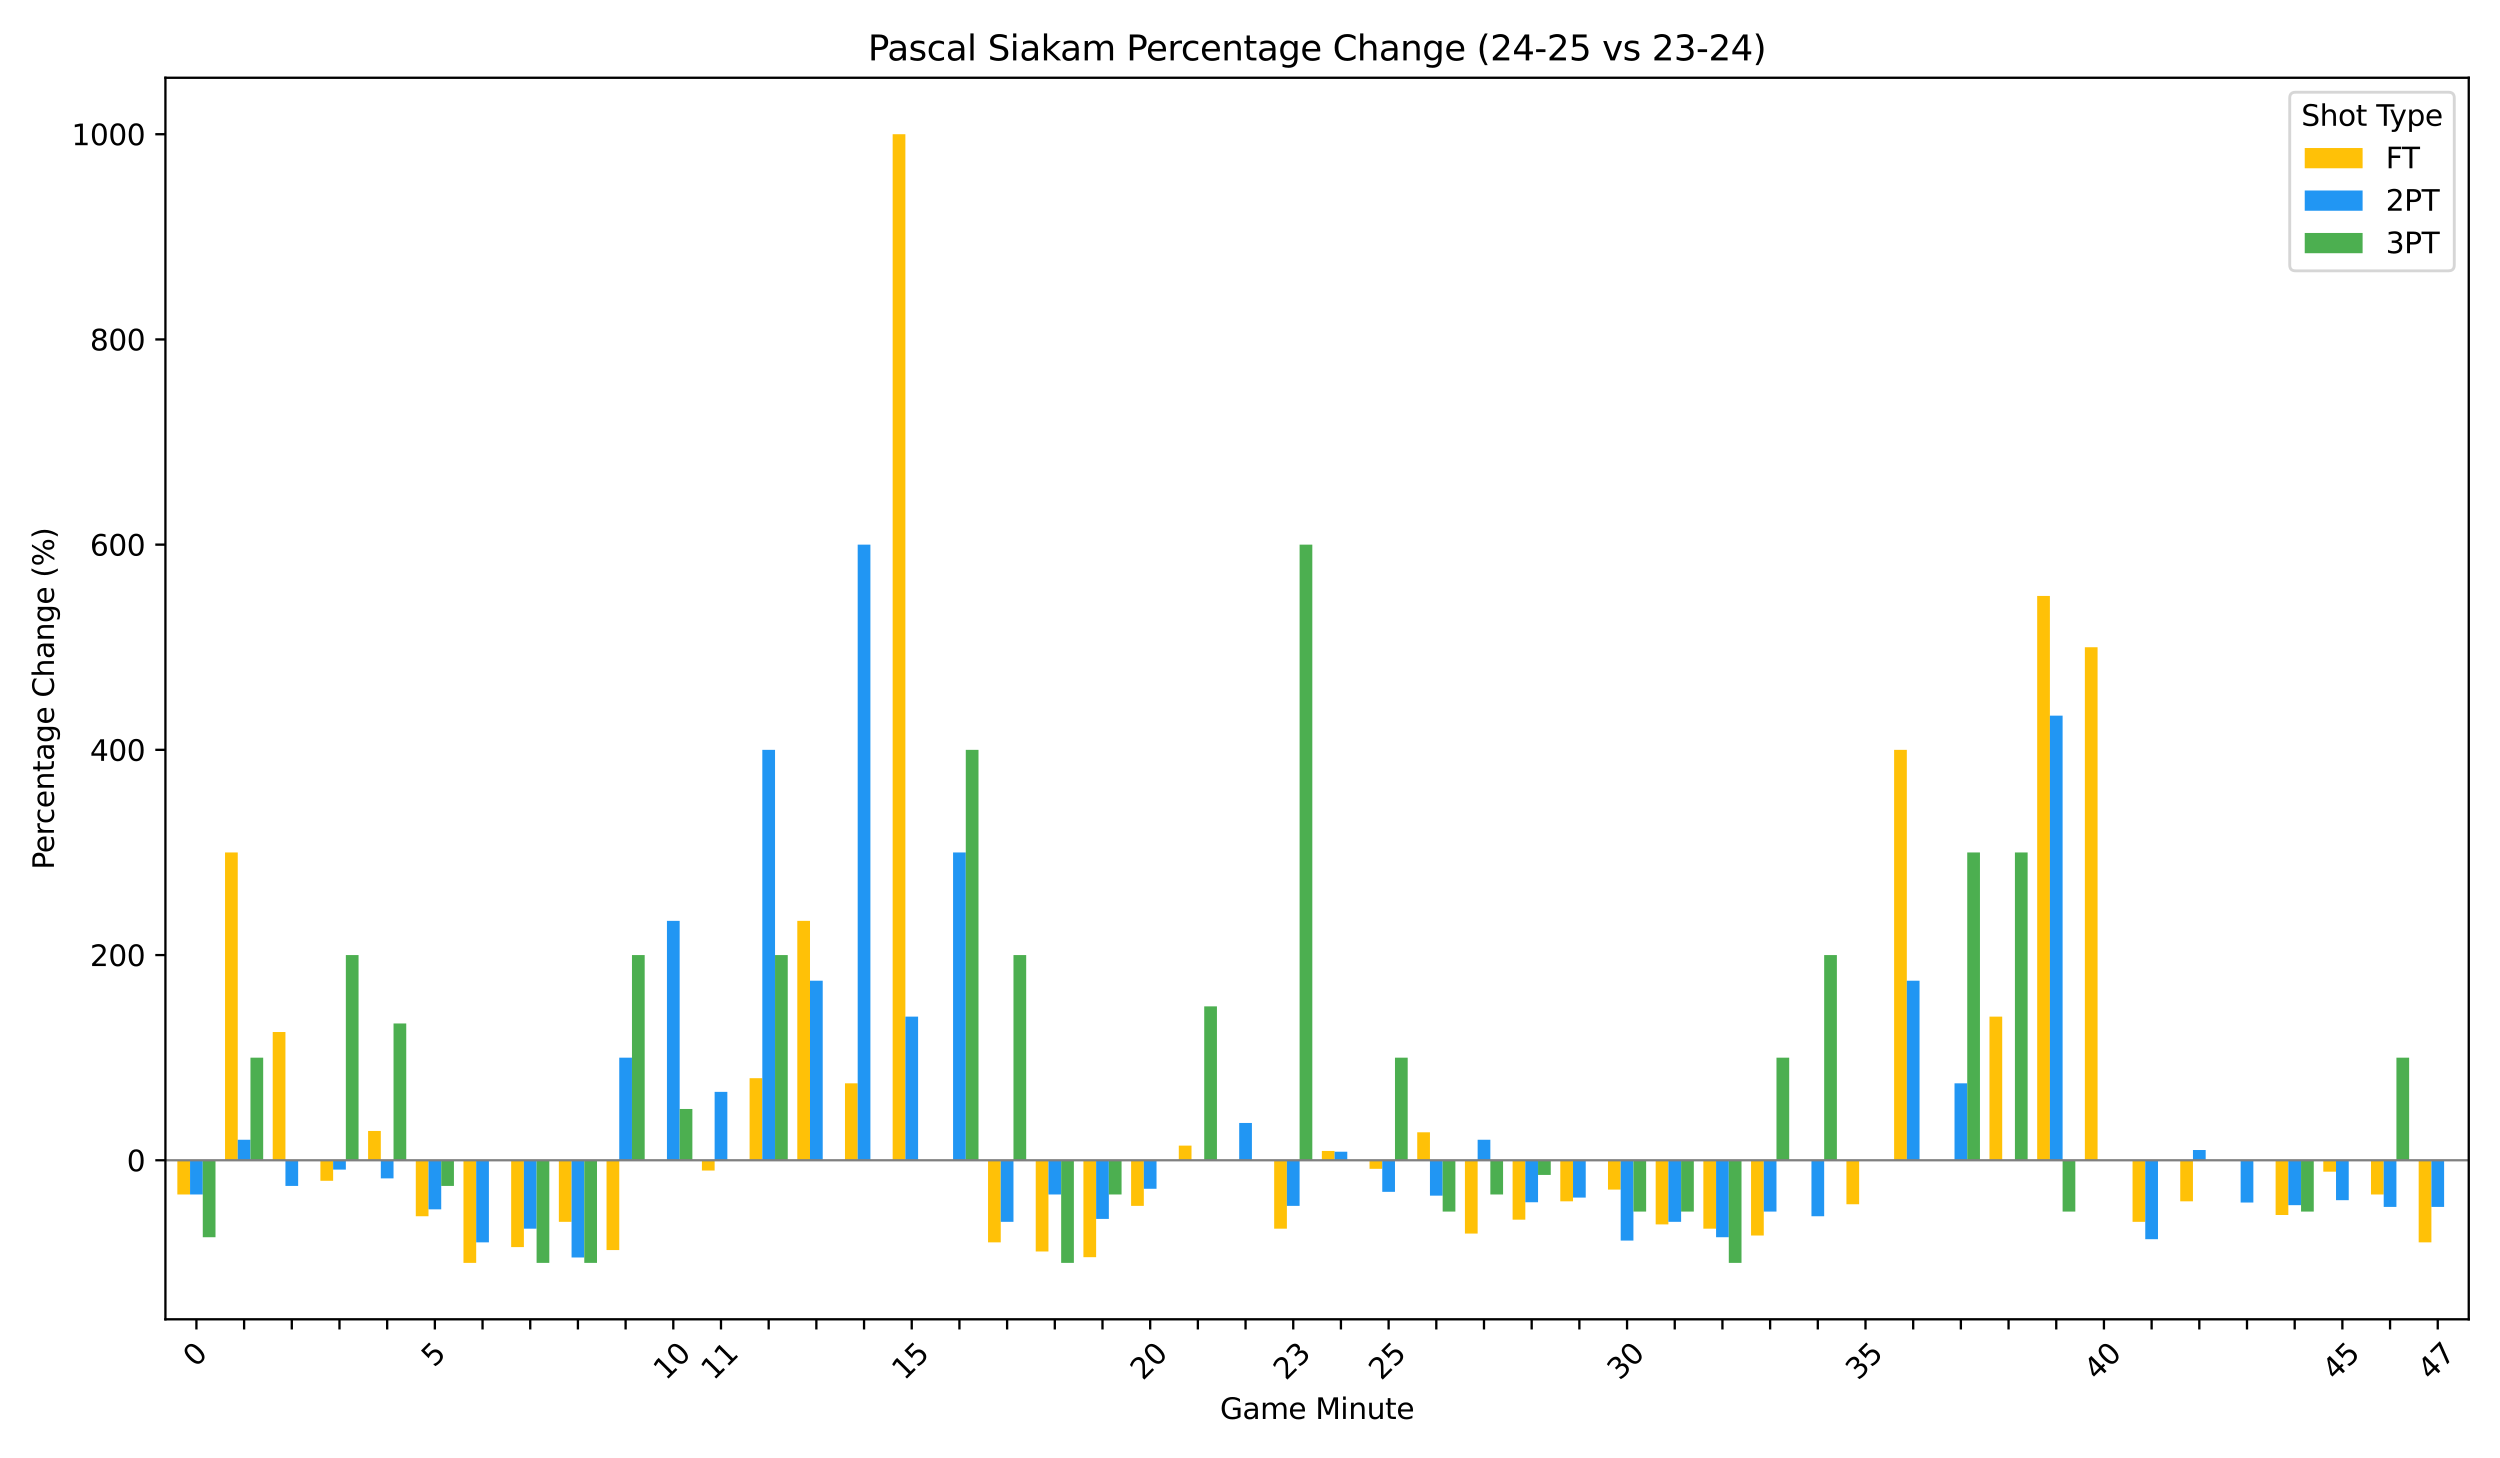 <?xml version="1.0" encoding="utf-8" standalone="no"?>
<!DOCTYPE svg PUBLIC "-//W3C//DTD SVG 1.1//EN"
  "http://www.w3.org/Graphics/SVG/1.1/DTD/svg11.dtd">
<svg xmlns:xlink="http://www.w3.org/1999/xlink" width="864pt" height="504pt" viewBox="0 0 864 504" xmlns="http://www.w3.org/2000/svg" version="1.1">
 <defs>
  <style type="text/css">*{stroke-linejoin: round; stroke-linecap: butt}</style>
 </defs>
 <g id="figure_1">
  <g id="patch_1">
   <path d="M 0 504 
L 864 504 
L 864 0 
L 0 0 
z
" style="fill: #ffffff"/>
  </g>
  <g id="axes_1">
   <g id="patch_2">
    <path d="M 57.17 455.956 
L 853.2 455.956 
L 853.2 26.88 
L 57.17 26.88 
z
" style="fill: #ffffff"/>
   </g>
   <g id="patch_3">
    <path d="M 61.29 400.991 
L 65.685 400.991 
L 65.685 412.812 
L 61.29 412.812 
z
" clip-path="url(#p844c06a9f3)" style="fill: #ffc107"/>
   </g>
   <g id="patch_4">
    <path d="M 77.771 400.991 
L 82.166 400.991 
L 82.166 294.609 
L 77.771 294.609 
z
" clip-path="url(#p844c06a9f3)" style="fill: #ffc107"/>
   </g>
   <g id="patch_5">
    <path d="M 94.252 400.991 
L 98.647 400.991 
L 98.647 356.665 
L 94.252 356.665 
z
" clip-path="url(#p844c06a9f3)" style="fill: #ffc107"/>
   </g>
   <g id="patch_6">
    <path d="M 110.733 400.991 
L 115.128 400.991 
L 115.128 408.083 
L 110.733 408.083 
z
" clip-path="url(#p844c06a9f3)" style="fill: #ffc107"/>
   </g>
   <g id="patch_7">
    <path d="M 127.214 400.991 
L 131.609 400.991 
L 131.609 390.86 
L 127.214 390.86 
z
" clip-path="url(#p844c06a9f3)" style="fill: #ffc107"/>
   </g>
   <g id="patch_8">
    <path d="M 143.695 400.991 
L 148.09 400.991 
L 148.09 420.334 
L 143.695 420.334 
z
" clip-path="url(#p844c06a9f3)" style="fill: #ffc107"/>
   </g>
   <g id="patch_9">
    <path d="M 160.176 400.991 
L 164.571 400.991 
L 164.571 436.452 
L 160.176 436.452 
z
" clip-path="url(#p844c06a9f3)" style="fill: #ffc107"/>
   </g>
   <g id="patch_10">
    <path d="M 176.657 400.991 
L 181.052 400.991 
L 181.052 430.997 
L 176.657 430.997 
z
" clip-path="url(#p844c06a9f3)" style="fill: #ffc107"/>
   </g>
   <g id="patch_11">
    <path d="M 193.138 400.991 
L 197.533 400.991 
L 197.533 422.268 
L 193.138 422.268 
z
" clip-path="url(#p844c06a9f3)" style="fill: #ffc107"/>
   </g>
   <g id="patch_12">
    <path d="M 209.619 400.991 
L 214.014 400.991 
L 214.014 432.02 
L 209.619 432.02 
z
" clip-path="url(#p844c06a9f3)" style="fill: #ffc107"/>
   </g>
   <g id="patch_13">
    <path d="M 226.1 400.991 
L 230.495 400.991 
L 230.495 400.991 
L 226.1 400.991 
z
" clip-path="url(#p844c06a9f3)" style="fill: #ffc107"/>
   </g>
   <g id="patch_14">
    <path d="M 242.581 400.991 
L 246.976 400.991 
L 246.976 404.537 
L 242.581 404.537 
z
" clip-path="url(#p844c06a9f3)" style="fill: #ffc107"/>
   </g>
   <g id="patch_15">
    <path d="M 259.062 400.991 
L 263.457 400.991 
L 263.457 372.623 
L 259.062 372.623 
z
" clip-path="url(#p844c06a9f3)" style="fill: #ffc107"/>
   </g>
   <g id="patch_16">
    <path d="M 275.543 400.991 
L 279.938 400.991 
L 279.938 318.249 
L 275.543 318.249 
z
" clip-path="url(#p844c06a9f3)" style="fill: #ffc107"/>
   </g>
   <g id="patch_17">
    <path d="M 292.024 400.991 
L 296.418 400.991 
L 296.418 374.396 
L 292.024 374.396 
z
" clip-path="url(#p844c06a9f3)" style="fill: #ffc107"/>
   </g>
   <g id="patch_18">
    <path d="M 308.505 400.991 
L 312.899 400.991 
L 312.899 46.383 
L 308.505 46.383 
z
" clip-path="url(#p844c06a9f3)" style="fill: #ffc107"/>
   </g>
   <g id="patch_19">
    <path d="M 324.985 400.991 
L 329.38 400.991 
L 329.38 400.991 
L 324.985 400.991 
z
" clip-path="url(#p844c06a9f3)" style="fill: #ffc107"/>
   </g>
   <g id="patch_20">
    <path d="M 341.466 400.991 
L 345.861 400.991 
L 345.861 429.36 
L 341.466 429.36 
z
" clip-path="url(#p844c06a9f3)" style="fill: #ffc107"/>
   </g>
   <g id="patch_21">
    <path d="M 357.947 400.991 
L 362.342 400.991 
L 362.342 432.512 
L 357.947 432.512 
z
" clip-path="url(#p844c06a9f3)" style="fill: #ffc107"/>
   </g>
   <g id="patch_22">
    <path d="M 374.428 400.991 
L 378.823 400.991 
L 378.823 434.482 
L 374.428 434.482 
z
" clip-path="url(#p844c06a9f3)" style="fill: #ffc107"/>
   </g>
   <g id="patch_23">
    <path d="M 390.909 400.991 
L 395.304 400.991 
L 395.304 416.752 
L 390.909 416.752 
z
" clip-path="url(#p844c06a9f3)" style="fill: #ffc107"/>
   </g>
   <g id="patch_24">
    <path d="M 407.39 400.991 
L 411.785 400.991 
L 411.785 395.925 
L 407.39 395.925 
z
" clip-path="url(#p844c06a9f3)" style="fill: #ffc107"/>
   </g>
   <g id="patch_25">
    <path d="M 423.871 400.991 
L 428.266 400.991 
L 428.266 400.991 
L 423.871 400.991 
z
" clip-path="url(#p844c06a9f3)" style="fill: #ffc107"/>
   </g>
   <g id="patch_26">
    <path d="M 440.352 400.991 
L 444.747 400.991 
L 444.747 424.632 
L 440.352 424.632 
z
" clip-path="url(#p844c06a9f3)" style="fill: #ffc107"/>
   </g>
   <g id="patch_27">
    <path d="M 456.833 400.991 
L 461.228 400.991 
L 461.228 397.768 
L 456.833 397.768 
z
" clip-path="url(#p844c06a9f3)" style="fill: #ffc107"/>
   </g>
   <g id="patch_28">
    <path d="M 473.314 400.991 
L 477.709 400.991 
L 477.709 403.946 
L 473.314 403.946 
z
" clip-path="url(#p844c06a9f3)" style="fill: #ffc107"/>
   </g>
   <g id="patch_29">
    <path d="M 489.795 400.991 
L 494.19 400.991 
L 494.19 391.32 
L 489.795 391.32 
z
" clip-path="url(#p844c06a9f3)" style="fill: #ffc107"/>
   </g>
   <g id="patch_30">
    <path d="M 506.276 400.991 
L 510.671 400.991 
L 510.671 426.32 
L 506.276 426.32 
z
" clip-path="url(#p844c06a9f3)" style="fill: #ffc107"/>
   </g>
   <g id="patch_31">
    <path d="M 522.757 400.991 
L 527.152 400.991 
L 527.152 421.521 
L 522.757 421.521 
z
" clip-path="url(#p844c06a9f3)" style="fill: #ffc107"/>
   </g>
   <g id="patch_32">
    <path d="M 539.238 400.991 
L 543.633 400.991 
L 543.633 415.176 
L 539.238 415.176 
z
" clip-path="url(#p844c06a9f3)" style="fill: #ffc107"/>
   </g>
   <g id="patch_33">
    <path d="M 555.719 400.991 
L 560.114 400.991 
L 560.114 411.123 
L 555.719 411.123 
z
" clip-path="url(#p844c06a9f3)" style="fill: #ffc107"/>
   </g>
   <g id="patch_34">
    <path d="M 572.2 400.991 
L 576.595 400.991 
L 576.595 423.154 
L 572.2 423.154 
z
" clip-path="url(#p844c06a9f3)" style="fill: #ffc107"/>
   </g>
   <g id="patch_35">
    <path d="M 588.681 400.991 
L 593.076 400.991 
L 593.076 424.632 
L 588.681 424.632 
z
" clip-path="url(#p844c06a9f3)" style="fill: #ffc107"/>
   </g>
   <g id="patch_36">
    <path d="M 605.162 400.991 
L 609.557 400.991 
L 609.557 426.996 
L 605.162 426.996 
z
" clip-path="url(#p844c06a9f3)" style="fill: #ffc107"/>
   </g>
   <g id="patch_37">
    <path d="M 621.643 400.991 
L 626.038 400.991 
L 626.038 400.991 
L 621.643 400.991 
z
" clip-path="url(#p844c06a9f3)" style="fill: #ffc107"/>
   </g>
   <g id="patch_38">
    <path d="M 638.124 400.991 
L 642.518 400.991 
L 642.518 416.189 
L 638.124 416.189 
z
" clip-path="url(#p844c06a9f3)" style="fill: #ffc107"/>
   </g>
   <g id="patch_39">
    <path d="M 654.605 400.991 
L 658.999 400.991 
L 658.999 259.148 
L 654.605 259.148 
z
" clip-path="url(#p844c06a9f3)" style="fill: #ffc107"/>
   </g>
   <g id="patch_40">
    <path d="M 671.085 400.991 
L 675.48 400.991 
L 675.48 400.991 
L 671.085 400.991 
z
" clip-path="url(#p844c06a9f3)" style="fill: #ffc107"/>
   </g>
   <g id="patch_41">
    <path d="M 687.566 400.991 
L 691.961 400.991 
L 691.961 351.346 
L 687.566 351.346 
z
" clip-path="url(#p844c06a9f3)" style="fill: #ffc107"/>
   </g>
   <g id="patch_42">
    <path d="M 704.047 400.991 
L 708.442 400.991 
L 708.442 205.957 
L 704.047 205.957 
z
" clip-path="url(#p844c06a9f3)" style="fill: #ffc107"/>
   </g>
   <g id="patch_43">
    <path d="M 720.528 400.991 
L 724.923 400.991 
L 724.923 223.687 
L 720.528 223.687 
z
" clip-path="url(#p844c06a9f3)" style="fill: #ffc107"/>
   </g>
   <g id="patch_44">
    <path d="M 737.009 400.991 
L 741.404 400.991 
L 741.404 422.268 
L 737.009 422.268 
z
" clip-path="url(#p844c06a9f3)" style="fill: #ffc107"/>
   </g>
   <g id="patch_45">
    <path d="M 753.49 400.991 
L 757.885 400.991 
L 757.885 415.176 
L 753.49 415.176 
z
" clip-path="url(#p844c06a9f3)" style="fill: #ffc107"/>
   </g>
   <g id="patch_46">
    <path d="M 769.971 400.991 
L 774.366 400.991 
L 774.366 400.991 
L 769.971 400.991 
z
" clip-path="url(#p844c06a9f3)" style="fill: #ffc107"/>
   </g>
   <g id="patch_47">
    <path d="M 786.452 400.991 
L 790.847 400.991 
L 790.847 419.904 
L 786.452 419.904 
z
" clip-path="url(#p844c06a9f3)" style="fill: #ffc107"/>
   </g>
   <g id="patch_48">
    <path d="M 802.933 400.991 
L 807.328 400.991 
L 807.328 404.931 
L 802.933 404.931 
z
" clip-path="url(#p844c06a9f3)" style="fill: #ffc107"/>
   </g>
   <g id="patch_49">
    <path d="M 819.414 400.991 
L 823.809 400.991 
L 823.809 412.812 
L 819.414 412.812 
z
" clip-path="url(#p844c06a9f3)" style="fill: #ffc107"/>
   </g>
   <g id="patch_50">
    <path d="M 835.895 400.991 
L 840.29 400.991 
L 840.29 429.36 
L 835.895 429.36 
z
" clip-path="url(#p844c06a9f3)" style="fill: #ffc107"/>
   </g>
   <g id="patch_51">
    <path d="M 65.685 400.991 
L 70.08 400.991 
L 70.08 412.812 
L 65.685 412.812 
z
" clip-path="url(#p844c06a9f3)" style="fill: #2196f3"/>
   </g>
   <g id="patch_52">
    <path d="M 82.166 400.991 
L 86.561 400.991 
L 86.561 393.899 
L 82.166 393.899 
z
" clip-path="url(#p844c06a9f3)" style="fill: #2196f3"/>
   </g>
   <g id="patch_53">
    <path d="M 98.647 400.991 
L 103.042 400.991 
L 103.042 409.857 
L 98.647 409.857 
z
" clip-path="url(#p844c06a9f3)" style="fill: #2196f3"/>
   </g>
   <g id="patch_54">
    <path d="M 115.128 400.991 
L 119.523 400.991 
L 119.523 404.215 
L 115.128 404.215 
z
" clip-path="url(#p844c06a9f3)" style="fill: #2196f3"/>
   </g>
   <g id="patch_55">
    <path d="M 131.609 400.991 
L 136.004 400.991 
L 136.004 407.249 
L 131.609 407.249 
z
" clip-path="url(#p844c06a9f3)" style="fill: #2196f3"/>
   </g>
   <g id="patch_56">
    <path d="M 148.09 400.991 
L 152.485 400.991 
L 152.485 417.951 
L 148.09 417.951 
z
" clip-path="url(#p844c06a9f3)" style="fill: #2196f3"/>
   </g>
   <g id="patch_57">
    <path d="M 164.571 400.991 
L 168.966 400.991 
L 168.966 429.36 
L 164.571 429.36 
z
" clip-path="url(#p844c06a9f3)" style="fill: #2196f3"/>
   </g>
   <g id="patch_58">
    <path d="M 181.052 400.991 
L 185.447 400.991 
L 185.447 424.632 
L 181.052 424.632 
z
" clip-path="url(#p844c06a9f3)" style="fill: #2196f3"/>
   </g>
   <g id="patch_59">
    <path d="M 197.533 400.991 
L 201.928 400.991 
L 201.928 434.586 
L 197.533 434.586 
z
" clip-path="url(#p844c06a9f3)" style="fill: #2196f3"/>
   </g>
   <g id="patch_60">
    <path d="M 214.014 400.991 
L 218.409 400.991 
L 218.409 365.531 
L 214.014 365.531 
z
" clip-path="url(#p844c06a9f3)" style="fill: #2196f3"/>
   </g>
   <g id="patch_61">
    <path d="M 230.495 400.991 
L 234.89 400.991 
L 234.89 318.249 
L 230.495 318.249 
z
" clip-path="url(#p844c06a9f3)" style="fill: #2196f3"/>
   </g>
   <g id="patch_62">
    <path d="M 246.976 400.991 
L 251.371 400.991 
L 251.371 377.351 
L 246.976 377.351 
z
" clip-path="url(#p844c06a9f3)" style="fill: #2196f3"/>
   </g>
   <g id="patch_63">
    <path d="M 263.457 400.991 
L 267.852 400.991 
L 267.852 259.148 
L 263.457 259.148 
z
" clip-path="url(#p844c06a9f3)" style="fill: #2196f3"/>
   </g>
   <g id="patch_64">
    <path d="M 279.938 400.991 
L 284.332 400.991 
L 284.332 338.935 
L 279.938 338.935 
z
" clip-path="url(#p844c06a9f3)" style="fill: #2196f3"/>
   </g>
   <g id="patch_65">
    <path d="M 296.418 400.991 
L 300.813 400.991 
L 300.813 188.227 
L 296.418 188.227 
z
" clip-path="url(#p844c06a9f3)" style="fill: #2196f3"/>
   </g>
   <g id="patch_66">
    <path d="M 312.899 400.991 
L 317.294 400.991 
L 317.294 351.346 
L 312.899 351.346 
z
" clip-path="url(#p844c06a9f3)" style="fill: #2196f3"/>
   </g>
   <g id="patch_67">
    <path d="M 329.38 400.991 
L 333.775 400.991 
L 333.775 294.609 
L 329.38 294.609 
z
" clip-path="url(#p844c06a9f3)" style="fill: #2196f3"/>
   </g>
   <g id="patch_68">
    <path d="M 345.861 400.991 
L 350.256 400.991 
L 350.256 422.268 
L 345.861 422.268 
z
" clip-path="url(#p844c06a9f3)" style="fill: #2196f3"/>
   </g>
   <g id="patch_69">
    <path d="M 362.342 400.991 
L 366.737 400.991 
L 366.737 412.812 
L 362.342 412.812 
z
" clip-path="url(#p844c06a9f3)" style="fill: #2196f3"/>
   </g>
   <g id="patch_70">
    <path d="M 378.823 400.991 
L 383.218 400.991 
L 383.218 421.255 
L 378.823 421.255 
z
" clip-path="url(#p844c06a9f3)" style="fill: #2196f3"/>
   </g>
   <g id="patch_71">
    <path d="M 395.304 400.991 
L 399.699 400.991 
L 399.699 410.842 
L 395.304 410.842 
z
" clip-path="url(#p844c06a9f3)" style="fill: #2196f3"/>
   </g>
   <g id="patch_72">
    <path d="M 411.785 400.991 
L 416.18 400.991 
L 416.18 400.991 
L 411.785 400.991 
z
" clip-path="url(#p844c06a9f3)" style="fill: #2196f3"/>
   </g>
   <g id="patch_73">
    <path d="M 428.266 400.991 
L 432.661 400.991 
L 432.661 388.096 
L 428.266 388.096 
z
" clip-path="url(#p844c06a9f3)" style="fill: #2196f3"/>
   </g>
   <g id="patch_74">
    <path d="M 444.747 400.991 
L 449.142 400.991 
L 449.142 416.752 
L 444.747 416.752 
z
" clip-path="url(#p844c06a9f3)" style="fill: #2196f3"/>
   </g>
   <g id="patch_75">
    <path d="M 461.228 400.991 
L 465.623 400.991 
L 465.623 398.036 
L 461.228 398.036 
z
" clip-path="url(#p844c06a9f3)" style="fill: #2196f3"/>
   </g>
   <g id="patch_76">
    <path d="M 477.709 400.991 
L 482.104 400.991 
L 482.104 411.902 
L 477.709 411.902 
z
" clip-path="url(#p844c06a9f3)" style="fill: #2196f3"/>
   </g>
   <g id="patch_77">
    <path d="M 494.19 400.991 
L 498.585 400.991 
L 498.585 413.219 
L 494.19 413.219 
z
" clip-path="url(#p844c06a9f3)" style="fill: #2196f3"/>
   </g>
   <g id="patch_78">
    <path d="M 510.671 400.991 
L 515.066 400.991 
L 515.066 393.899 
L 510.671 393.899 
z
" clip-path="url(#p844c06a9f3)" style="fill: #2196f3"/>
   </g>
   <g id="patch_79">
    <path d="M 527.152 400.991 
L 531.547 400.991 
L 531.547 415.498 
L 527.152 415.498 
z
" clip-path="url(#p844c06a9f3)" style="fill: #2196f3"/>
   </g>
   <g id="patch_80">
    <path d="M 543.633 400.991 
L 548.028 400.991 
L 548.028 413.886 
L 543.633 413.886 
z
" clip-path="url(#p844c06a9f3)" style="fill: #2196f3"/>
   </g>
   <g id="patch_81">
    <path d="M 560.114 400.991 
L 564.509 400.991 
L 564.509 428.743 
L 560.114 428.743 
z
" clip-path="url(#p844c06a9f3)" style="fill: #2196f3"/>
   </g>
   <g id="patch_82">
    <path d="M 576.595 400.991 
L 580.99 400.991 
L 580.99 422.268 
L 576.595 422.268 
z
" clip-path="url(#p844c06a9f3)" style="fill: #2196f3"/>
   </g>
   <g id="patch_83">
    <path d="M 593.076 400.991 
L 597.471 400.991 
L 597.471 427.587 
L 593.076 427.587 
z
" clip-path="url(#p844c06a9f3)" style="fill: #2196f3"/>
   </g>
   <g id="patch_84">
    <path d="M 609.557 400.991 
L 613.952 400.991 
L 613.952 418.722 
L 609.557 418.722 
z
" clip-path="url(#p844c06a9f3)" style="fill: #2196f3"/>
   </g>
   <g id="patch_85">
    <path d="M 626.038 400.991 
L 630.432 400.991 
L 630.432 420.334 
L 626.038 420.334 
z
" clip-path="url(#p844c06a9f3)" style="fill: #2196f3"/>
   </g>
   <g id="patch_86">
    <path d="M 642.518 400.991 
L 646.913 400.991 
L 646.913 400.991 
L 642.518 400.991 
z
" clip-path="url(#p844c06a9f3)" style="fill: #2196f3"/>
   </g>
   <g id="patch_87">
    <path d="M 658.999 400.991 
L 663.394 400.991 
L 663.394 338.935 
L 658.999 338.935 
z
" clip-path="url(#p844c06a9f3)" style="fill: #2196f3"/>
   </g>
   <g id="patch_88">
    <path d="M 675.48 400.991 
L 679.875 400.991 
L 679.875 374.396 
L 675.48 374.396 
z
" clip-path="url(#p844c06a9f3)" style="fill: #2196f3"/>
   </g>
   <g id="patch_89">
    <path d="M 691.961 400.991 
L 696.356 400.991 
L 696.356 400.991 
L 691.961 400.991 
z
" clip-path="url(#p844c06a9f3)" style="fill: #2196f3"/>
   </g>
   <g id="patch_90">
    <path d="M 708.442 400.991 
L 712.837 400.991 
L 712.837 247.328 
L 708.442 247.328 
z
" clip-path="url(#p844c06a9f3)" style="fill: #2196f3"/>
   </g>
   <g id="patch_91">
    <path d="M 724.923 400.991 
L 729.318 400.991 
L 729.318 400.991 
L 724.923 400.991 
z
" clip-path="url(#p844c06a9f3)" style="fill: #2196f3"/>
   </g>
   <g id="patch_92">
    <path d="M 741.404 400.991 
L 745.799 400.991 
L 745.799 428.269 
L 741.404 428.269 
z
" clip-path="url(#p844c06a9f3)" style="fill: #2196f3"/>
   </g>
   <g id="patch_93">
    <path d="M 757.885 400.991 
L 762.28 400.991 
L 762.28 397.445 
L 757.885 397.445 
z
" clip-path="url(#p844c06a9f3)" style="fill: #2196f3"/>
   </g>
   <g id="patch_94">
    <path d="M 774.366 400.991 
L 778.761 400.991 
L 778.761 415.593 
L 774.366 415.593 
z
" clip-path="url(#p844c06a9f3)" style="fill: #2196f3"/>
   </g>
   <g id="patch_95">
    <path d="M 790.847 400.991 
L 795.242 400.991 
L 795.242 416.505 
L 790.847 416.505 
z
" clip-path="url(#p844c06a9f3)" style="fill: #2196f3"/>
   </g>
   <g id="patch_96">
    <path d="M 807.328 400.991 
L 811.723 400.991 
L 811.723 414.782 
L 807.328 414.782 
z
" clip-path="url(#p844c06a9f3)" style="fill: #2196f3"/>
   </g>
   <g id="patch_97">
    <path d="M 823.809 400.991 
L 828.204 400.991 
L 828.204 417.11 
L 823.809 417.11 
z
" clip-path="url(#p844c06a9f3)" style="fill: #2196f3"/>
   </g>
   <g id="patch_98">
    <path d="M 840.29 400.991 
L 844.685 400.991 
L 844.685 417.11 
L 840.29 417.11 
z
" clip-path="url(#p844c06a9f3)" style="fill: #2196f3"/>
   </g>
   <g id="patch_99">
    <path d="M 70.08 400.991 
L 74.475 400.991 
L 74.475 427.587 
L 70.08 427.587 
z
" clip-path="url(#p844c06a9f3)" style="fill: #4caf50"/>
   </g>
   <g id="patch_100">
    <path d="M 86.561 400.991 
L 90.956 400.991 
L 90.956 365.531 
L 86.561 365.531 
z
" clip-path="url(#p844c06a9f3)" style="fill: #4caf50"/>
   </g>
   <g id="patch_101">
    <path d="M 103.042 400.991 
L 107.437 400.991 
L 107.437 400.991 
L 103.042 400.991 
z
" clip-path="url(#p844c06a9f3)" style="fill: #4caf50"/>
   </g>
   <g id="patch_102">
    <path d="M 119.523 400.991 
L 123.918 400.991 
L 123.918 330.07 
L 119.523 330.07 
z
" clip-path="url(#p844c06a9f3)" style="fill: #4caf50"/>
   </g>
   <g id="patch_103">
    <path d="M 136.004 400.991 
L 140.399 400.991 
L 140.399 353.71 
L 136.004 353.71 
z
" clip-path="url(#p844c06a9f3)" style="fill: #4caf50"/>
   </g>
   <g id="patch_104">
    <path d="M 152.485 400.991 
L 156.88 400.991 
L 156.88 409.857 
L 152.485 409.857 
z
" clip-path="url(#p844c06a9f3)" style="fill: #4caf50"/>
   </g>
   <g id="patch_105">
    <path d="M 168.966 400.991 
L 173.361 400.991 
L 173.361 400.991 
L 168.966 400.991 
z
" clip-path="url(#p844c06a9f3)" style="fill: #4caf50"/>
   </g>
   <g id="patch_106">
    <path d="M 185.447 400.991 
L 189.842 400.991 
L 189.842 436.452 
L 185.447 436.452 
z
" clip-path="url(#p844c06a9f3)" style="fill: #4caf50"/>
   </g>
   <g id="patch_107">
    <path d="M 201.928 400.991 
L 206.323 400.991 
L 206.323 436.452 
L 201.928 436.452 
z
" clip-path="url(#p844c06a9f3)" style="fill: #4caf50"/>
   </g>
   <g id="patch_108">
    <path d="M 218.409 400.991 
L 222.804 400.991 
L 222.804 330.07 
L 218.409 330.07 
z
" clip-path="url(#p844c06a9f3)" style="fill: #4caf50"/>
   </g>
   <g id="patch_109">
    <path d="M 234.89 400.991 
L 239.285 400.991 
L 239.285 383.261 
L 234.89 383.261 
z
" clip-path="url(#p844c06a9f3)" style="fill: #4caf50"/>
   </g>
   <g id="patch_110">
    <path d="M 251.371 400.991 
L 255.765 400.991 
L 255.765 400.991 
L 251.371 400.991 
z
" clip-path="url(#p844c06a9f3)" style="fill: #4caf50"/>
   </g>
   <g id="patch_111">
    <path d="M 267.852 400.991 
L 272.246 400.991 
L 272.246 330.07 
L 267.852 330.07 
z
" clip-path="url(#p844c06a9f3)" style="fill: #4caf50"/>
   </g>
   <g id="patch_112">
    <path d="M 284.332 400.991 
L 288.727 400.991 
L 288.727 400.991 
L 284.332 400.991 
z
" clip-path="url(#p844c06a9f3)" style="fill: #4caf50"/>
   </g>
   <g id="patch_113">
    <path d="M 300.813 400.991 
L 305.208 400.991 
L 305.208 400.991 
L 300.813 400.991 
z
" clip-path="url(#p844c06a9f3)" style="fill: #4caf50"/>
   </g>
   <g id="patch_114">
    <path d="M 317.294 400.991 
L 321.689 400.991 
L 321.689 400.991 
L 317.294 400.991 
z
" clip-path="url(#p844c06a9f3)" style="fill: #4caf50"/>
   </g>
   <g id="patch_115">
    <path d="M 333.775 400.991 
L 338.17 400.991 
L 338.17 259.148 
L 333.775 259.148 
z
" clip-path="url(#p844c06a9f3)" style="fill: #4caf50"/>
   </g>
   <g id="patch_116">
    <path d="M 350.256 400.991 
L 354.651 400.991 
L 354.651 330.07 
L 350.256 330.07 
z
" clip-path="url(#p844c06a9f3)" style="fill: #4caf50"/>
   </g>
   <g id="patch_117">
    <path d="M 366.737 400.991 
L 371.132 400.991 
L 371.132 436.452 
L 366.737 436.452 
z
" clip-path="url(#p844c06a9f3)" style="fill: #4caf50"/>
   </g>
   <g id="patch_118">
    <path d="M 383.218 400.991 
L 387.613 400.991 
L 387.613 412.812 
L 383.218 412.812 
z
" clip-path="url(#p844c06a9f3)" style="fill: #4caf50"/>
   </g>
   <g id="patch_119">
    <path d="M 399.699 400.991 
L 404.094 400.991 
L 404.094 400.991 
L 399.699 400.991 
z
" clip-path="url(#p844c06a9f3)" style="fill: #4caf50"/>
   </g>
   <g id="patch_120">
    <path d="M 416.18 400.991 
L 420.575 400.991 
L 420.575 347.8 
L 416.18 347.8 
z
" clip-path="url(#p844c06a9f3)" style="fill: #4caf50"/>
   </g>
   <g id="patch_121">
    <path d="M 432.661 400.991 
L 437.056 400.991 
L 437.056 400.991 
L 432.661 400.991 
z
" clip-path="url(#p844c06a9f3)" style="fill: #4caf50"/>
   </g>
   <g id="patch_122">
    <path d="M 449.142 400.991 
L 453.537 400.991 
L 453.537 188.227 
L 449.142 188.227 
z
" clip-path="url(#p844c06a9f3)" style="fill: #4caf50"/>
   </g>
   <g id="patch_123">
    <path d="M 465.623 400.991 
L 470.018 400.991 
L 470.018 400.991 
L 465.623 400.991 
z
" clip-path="url(#p844c06a9f3)" style="fill: #4caf50"/>
   </g>
   <g id="patch_124">
    <path d="M 482.104 400.991 
L 486.499 400.991 
L 486.499 365.531 
L 482.104 365.531 
z
" clip-path="url(#p844c06a9f3)" style="fill: #4caf50"/>
   </g>
   <g id="patch_125">
    <path d="M 498.585 400.991 
L 502.98 400.991 
L 502.98 418.722 
L 498.585 418.722 
z
" clip-path="url(#p844c06a9f3)" style="fill: #4caf50"/>
   </g>
   <g id="patch_126">
    <path d="M 515.066 400.991 
L 519.461 400.991 
L 519.461 412.812 
L 515.066 412.812 
z
" clip-path="url(#p844c06a9f3)" style="fill: #4caf50"/>
   </g>
   <g id="patch_127">
    <path d="M 531.547 400.991 
L 535.942 400.991 
L 535.942 406.057 
L 531.547 406.057 
z
" clip-path="url(#p844c06a9f3)" style="fill: #4caf50"/>
   </g>
   <g id="patch_128">
    <path d="M 548.028 400.991 
L 552.423 400.991 
L 552.423 400.991 
L 548.028 400.991 
z
" clip-path="url(#p844c06a9f3)" style="fill: #4caf50"/>
   </g>
   <g id="patch_129">
    <path d="M 564.509 400.991 
L 568.904 400.991 
L 568.904 418.722 
L 564.509 418.722 
z
" clip-path="url(#p844c06a9f3)" style="fill: #4caf50"/>
   </g>
   <g id="patch_130">
    <path d="M 580.99 400.991 
L 585.385 400.991 
L 585.385 418.722 
L 580.99 418.722 
z
" clip-path="url(#p844c06a9f3)" style="fill: #4caf50"/>
   </g>
   <g id="patch_131">
    <path d="M 597.471 400.991 
L 601.865 400.991 
L 601.865 436.452 
L 597.471 436.452 
z
" clip-path="url(#p844c06a9f3)" style="fill: #4caf50"/>
   </g>
   <g id="patch_132">
    <path d="M 613.952 400.991 
L 618.346 400.991 
L 618.346 365.531 
L 613.952 365.531 
z
" clip-path="url(#p844c06a9f3)" style="fill: #4caf50"/>
   </g>
   <g id="patch_133">
    <path d="M 630.432 400.991 
L 634.827 400.991 
L 634.827 330.07 
L 630.432 330.07 
z
" clip-path="url(#p844c06a9f3)" style="fill: #4caf50"/>
   </g>
   <g id="patch_134">
    <path d="M 646.913 400.991 
L 651.308 400.991 
L 651.308 400.991 
L 646.913 400.991 
z
" clip-path="url(#p844c06a9f3)" style="fill: #4caf50"/>
   </g>
   <g id="patch_135">
    <path d="M 663.394 400.991 
L 667.789 400.991 
L 667.789 400.991 
L 663.394 400.991 
z
" clip-path="url(#p844c06a9f3)" style="fill: #4caf50"/>
   </g>
   <g id="patch_136">
    <path d="M 679.875 400.991 
L 684.27 400.991 
L 684.27 294.609 
L 679.875 294.609 
z
" clip-path="url(#p844c06a9f3)" style="fill: #4caf50"/>
   </g>
   <g id="patch_137">
    <path d="M 696.356 400.991 
L 700.751 400.991 
L 700.751 294.609 
L 696.356 294.609 
z
" clip-path="url(#p844c06a9f3)" style="fill: #4caf50"/>
   </g>
   <g id="patch_138">
    <path d="M 712.837 400.991 
L 717.232 400.991 
L 717.232 418.722 
L 712.837 418.722 
z
" clip-path="url(#p844c06a9f3)" style="fill: #4caf50"/>
   </g>
   <g id="patch_139">
    <path d="M 729.318 400.991 
L 733.713 400.991 
L 733.713 400.991 
L 729.318 400.991 
z
" clip-path="url(#p844c06a9f3)" style="fill: #4caf50"/>
   </g>
   <g id="patch_140">
    <path d="M 745.799 400.991 
L 750.194 400.991 
L 750.194 400.991 
L 745.799 400.991 
z
" clip-path="url(#p844c06a9f3)" style="fill: #4caf50"/>
   </g>
   <g id="patch_141">
    <path d="M 762.28 400.991 
L 766.675 400.991 
L 766.675 400.991 
L 762.28 400.991 
z
" clip-path="url(#p844c06a9f3)" style="fill: #4caf50"/>
   </g>
   <g id="patch_142">
    <path d="M 778.761 400.991 
L 783.156 400.991 
L 783.156 400.991 
L 778.761 400.991 
z
" clip-path="url(#p844c06a9f3)" style="fill: #4caf50"/>
   </g>
   <g id="patch_143">
    <path d="M 795.242 400.991 
L 799.637 400.991 
L 799.637 418.722 
L 795.242 418.722 
z
" clip-path="url(#p844c06a9f3)" style="fill: #4caf50"/>
   </g>
   <g id="patch_144">
    <path d="M 811.723 400.991 
L 816.118 400.991 
L 816.118 400.991 
L 811.723 400.991 
z
" clip-path="url(#p844c06a9f3)" style="fill: #4caf50"/>
   </g>
   <g id="patch_145">
    <path d="M 828.204 400.991 
L 832.599 400.991 
L 832.599 365.531 
L 828.204 365.531 
z
" clip-path="url(#p844c06a9f3)" style="fill: #4caf50"/>
   </g>
   <g id="patch_146">
    <path d="M 844.685 400.991 
L 849.08 400.991 
L 849.08 400.991 
L 844.685 400.991 
z
" clip-path="url(#p844c06a9f3)" style="fill: #4caf50"/>
   </g>
   <g id="matplotlib.axis_1">
    <g id="xtick_1">
     <g id="line2d_1">
      <defs>
       <path id="m2e426ed959" d="M 0 0 
L 0 3.5 
" style="stroke: #000000; stroke-width: 0.8"/>
      </defs>
      <g>
       <use xlink:href="#m2e426ed959" x="67.883" y="455.956" style="stroke: #000000; stroke-width: 0.8"/>
      </g>
     </g>
     <g id="text_1">
      <!-- 0 -->
      <g transform="translate(67.584 472.827) rotate(-45) scale(0.1 -0.1)">
       <defs>
        <path id="DejaVuSans-30" d="M 2034 4250 
Q 1547 4250 1301 3770 
Q 1056 3291 1056 2328 
Q 1056 1369 1301 889 
Q 1547 409 2034 409 
Q 2525 409 2770 889 
Q 3016 1369 3016 2328 
Q 3016 3291 2770 3770 
Q 2525 4250 2034 4250 
z
M 2034 4750 
Q 2819 4750 3233 4129 
Q 3647 3509 3647 2328 
Q 3647 1150 3233 529 
Q 2819 -91 2034 -91 
Q 1250 -91 836 529 
Q 422 1150 422 2328 
Q 422 3509 836 4129 
Q 1250 4750 2034 4750 
z
" transform="scale(0.016)"/>
       </defs>
       <use xlink:href="#DejaVuSans-30"/>
      </g>
     </g>
    </g>
    <g id="xtick_2">
     <g id="line2d_2">
      <g>
       <use xlink:href="#m2e426ed959" x="84.364" y="455.956" style="stroke: #000000; stroke-width: 0.8"/>
      </g>
     </g>
    </g>
    <g id="xtick_3">
     <g id="line2d_3">
      <g>
       <use xlink:href="#m2e426ed959" x="100.845" y="455.956" style="stroke: #000000; stroke-width: 0.8"/>
      </g>
     </g>
    </g>
    <g id="xtick_4">
     <g id="line2d_4">
      <g>
       <use xlink:href="#m2e426ed959" x="117.325" y="455.956" style="stroke: #000000; stroke-width: 0.8"/>
      </g>
     </g>
    </g>
    <g id="xtick_5">
     <g id="line2d_5">
      <g>
       <use xlink:href="#m2e426ed959" x="133.806" y="455.956" style="stroke: #000000; stroke-width: 0.8"/>
      </g>
     </g>
    </g>
    <g id="xtick_6">
     <g id="line2d_6">
      <g>
       <use xlink:href="#m2e426ed959" x="150.287" y="455.956" style="stroke: #000000; stroke-width: 0.8"/>
      </g>
     </g>
     <g id="text_2">
      <!-- 5 -->
      <g transform="translate(149.989 472.827) rotate(-45) scale(0.1 -0.1)">
       <defs>
        <path id="DejaVuSans-35" d="M 691 4666 
L 3169 4666 
L 3169 4134 
L 1269 4134 
L 1269 2991 
Q 1406 3038 1543 3061 
Q 1681 3084 1819 3084 
Q 2600 3084 3056 2656 
Q 3513 2228 3513 1497 
Q 3513 744 3044 326 
Q 2575 -91 1722 -91 
Q 1428 -91 1123 -41 
Q 819 9 494 109 
L 494 744 
Q 775 591 1075 516 
Q 1375 441 1709 441 
Q 2250 441 2565 725 
Q 2881 1009 2881 1497 
Q 2881 1984 2565 2268 
Q 2250 2553 1709 2553 
Q 1456 2553 1204 2497 
Q 953 2441 691 2322 
L 691 4666 
z
" transform="scale(0.016)"/>
       </defs>
       <use xlink:href="#DejaVuSans-35"/>
      </g>
     </g>
    </g>
    <g id="xtick_7">
     <g id="line2d_7">
      <g>
       <use xlink:href="#m2e426ed959" x="166.768" y="455.956" style="stroke: #000000; stroke-width: 0.8"/>
      </g>
     </g>
    </g>
    <g id="xtick_8">
     <g id="line2d_8">
      <g>
       <use xlink:href="#m2e426ed959" x="183.249" y="455.956" style="stroke: #000000; stroke-width: 0.8"/>
      </g>
     </g>
    </g>
    <g id="xtick_9">
     <g id="line2d_9">
      <g>
       <use xlink:href="#m2e426ed959" x="199.73" y="455.956" style="stroke: #000000; stroke-width: 0.8"/>
      </g>
     </g>
    </g>
    <g id="xtick_10">
     <g id="line2d_10">
      <g>
       <use xlink:href="#m2e426ed959" x="216.211" y="455.956" style="stroke: #000000; stroke-width: 0.8"/>
      </g>
     </g>
    </g>
    <g id="xtick_11">
     <g id="line2d_11">
      <g>
       <use xlink:href="#m2e426ed959" x="232.692" y="455.956" style="stroke: #000000; stroke-width: 0.8"/>
      </g>
     </g>
     <g id="text_3">
      <!-- 10 -->
      <g transform="translate(230.144 477.326) rotate(-45) scale(0.1 -0.1)">
       <defs>
        <path id="DejaVuSans-31" d="M 794 531 
L 1825 531 
L 1825 4091 
L 703 3866 
L 703 4441 
L 1819 4666 
L 2450 4666 
L 2450 531 
L 3481 531 
L 3481 0 
L 794 0 
L 794 531 
z
" transform="scale(0.016)"/>
       </defs>
       <use xlink:href="#DejaVuSans-31"/>
       <use xlink:href="#DejaVuSans-30" transform="translate(63.623 0)"/>
      </g>
     </g>
    </g>
    <g id="xtick_12">
     <g id="line2d_12">
      <g>
       <use xlink:href="#m2e426ed959" x="249.173" y="455.956" style="stroke: #000000; stroke-width: 0.8"/>
      </g>
     </g>
     <g id="text_4">
      <!-- 11 -->
      <g transform="translate(246.625 477.326) rotate(-45) scale(0.1 -0.1)">
       <use xlink:href="#DejaVuSans-31"/>
       <use xlink:href="#DejaVuSans-31" transform="translate(63.623 0)"/>
      </g>
     </g>
    </g>
    <g id="xtick_13">
     <g id="line2d_13">
      <g>
       <use xlink:href="#m2e426ed959" x="265.654" y="455.956" style="stroke: #000000; stroke-width: 0.8"/>
      </g>
     </g>
    </g>
    <g id="xtick_14">
     <g id="line2d_14">
      <g>
       <use xlink:href="#m2e426ed959" x="282.135" y="455.956" style="stroke: #000000; stroke-width: 0.8"/>
      </g>
     </g>
    </g>
    <g id="xtick_15">
     <g id="line2d_15">
      <g>
       <use xlink:href="#m2e426ed959" x="298.616" y="455.956" style="stroke: #000000; stroke-width: 0.8"/>
      </g>
     </g>
    </g>
    <g id="xtick_16">
     <g id="line2d_16">
      <g>
       <use xlink:href="#m2e426ed959" x="315.097" y="455.956" style="stroke: #000000; stroke-width: 0.8"/>
      </g>
     </g>
     <g id="text_5">
      <!-- 15 -->
      <g transform="translate(312.549 477.326) rotate(-45) scale(0.1 -0.1)">
       <use xlink:href="#DejaVuSans-31"/>
       <use xlink:href="#DejaVuSans-35" transform="translate(63.623 0)"/>
      </g>
     </g>
    </g>
    <g id="xtick_17">
     <g id="line2d_17">
      <g>
       <use xlink:href="#m2e426ed959" x="331.578" y="455.956" style="stroke: #000000; stroke-width: 0.8"/>
      </g>
     </g>
    </g>
    <g id="xtick_18">
     <g id="line2d_18">
      <g>
       <use xlink:href="#m2e426ed959" x="348.059" y="455.956" style="stroke: #000000; stroke-width: 0.8"/>
      </g>
     </g>
    </g>
    <g id="xtick_19">
     <g id="line2d_19">
      <g>
       <use xlink:href="#m2e426ed959" x="364.54" y="455.956" style="stroke: #000000; stroke-width: 0.8"/>
      </g>
     </g>
    </g>
    <g id="xtick_20">
     <g id="line2d_20">
      <g>
       <use xlink:href="#m2e426ed959" x="381.021" y="455.956" style="stroke: #000000; stroke-width: 0.8"/>
      </g>
     </g>
    </g>
    <g id="xtick_21">
     <g id="line2d_21">
      <g>
       <use xlink:href="#m2e426ed959" x="397.502" y="455.956" style="stroke: #000000; stroke-width: 0.8"/>
      </g>
     </g>
     <g id="text_6">
      <!-- 20 -->
      <g transform="translate(394.954 477.326) rotate(-45) scale(0.1 -0.1)">
       <defs>
        <path id="DejaVuSans-32" d="M 1228 531 
L 3431 531 
L 3431 0 
L 469 0 
L 469 531 
Q 828 903 1448 1529 
Q 2069 2156 2228 2338 
Q 2531 2678 2651 2914 
Q 2772 3150 2772 3378 
Q 2772 3750 2511 3984 
Q 2250 4219 1831 4219 
Q 1534 4219 1204 4116 
Q 875 4013 500 3803 
L 500 4441 
Q 881 4594 1212 4672 
Q 1544 4750 1819 4750 
Q 2544 4750 2975 4387 
Q 3406 4025 3406 3419 
Q 3406 3131 3298 2873 
Q 3191 2616 2906 2266 
Q 2828 2175 2409 1742 
Q 1991 1309 1228 531 
z
" transform="scale(0.016)"/>
       </defs>
       <use xlink:href="#DejaVuSans-32"/>
       <use xlink:href="#DejaVuSans-30" transform="translate(63.623 0)"/>
      </g>
     </g>
    </g>
    <g id="xtick_22">
     <g id="line2d_22">
      <g>
       <use xlink:href="#m2e426ed959" x="413.983" y="455.956" style="stroke: #000000; stroke-width: 0.8"/>
      </g>
     </g>
    </g>
    <g id="xtick_23">
     <g id="line2d_23">
      <g>
       <use xlink:href="#m2e426ed959" x="430.464" y="455.956" style="stroke: #000000; stroke-width: 0.8"/>
      </g>
     </g>
    </g>
    <g id="xtick_24">
     <g id="line2d_24">
      <g>
       <use xlink:href="#m2e426ed959" x="446.945" y="455.956" style="stroke: #000000; stroke-width: 0.8"/>
      </g>
     </g>
     <g id="text_7">
      <!-- 23 -->
      <g transform="translate(444.397 477.326) rotate(-45) scale(0.1 -0.1)">
       <defs>
        <path id="DejaVuSans-33" d="M 2597 2516 
Q 3050 2419 3304 2112 
Q 3559 1806 3559 1356 
Q 3559 666 3084 287 
Q 2609 -91 1734 -91 
Q 1441 -91 1130 -33 
Q 819 25 488 141 
L 488 750 
Q 750 597 1062 519 
Q 1375 441 1716 441 
Q 2309 441 2620 675 
Q 2931 909 2931 1356 
Q 2931 1769 2642 2001 
Q 2353 2234 1838 2234 
L 1294 2234 
L 1294 2753 
L 1863 2753 
Q 2328 2753 2575 2939 
Q 2822 3125 2822 3475 
Q 2822 3834 2567 4026 
Q 2313 4219 1838 4219 
Q 1578 4219 1281 4162 
Q 984 4106 628 3988 
L 628 4550 
Q 988 4650 1302 4700 
Q 1616 4750 1894 4750 
Q 2613 4750 3031 4423 
Q 3450 4097 3450 3541 
Q 3450 3153 3228 2886 
Q 3006 2619 2597 2516 
z
" transform="scale(0.016)"/>
       </defs>
       <use xlink:href="#DejaVuSans-32"/>
       <use xlink:href="#DejaVuSans-33" transform="translate(63.623 0)"/>
      </g>
     </g>
    </g>
    <g id="xtick_25">
     <g id="line2d_25">
      <g>
       <use xlink:href="#m2e426ed959" x="463.425" y="455.956" style="stroke: #000000; stroke-width: 0.8"/>
      </g>
     </g>
    </g>
    <g id="xtick_26">
     <g id="line2d_26">
      <g>
       <use xlink:href="#m2e426ed959" x="479.906" y="455.956" style="stroke: #000000; stroke-width: 0.8"/>
      </g>
     </g>
     <g id="text_8">
      <!-- 25 -->
      <g transform="translate(477.359 477.326) rotate(-45) scale(0.1 -0.1)">
       <use xlink:href="#DejaVuSans-32"/>
       <use xlink:href="#DejaVuSans-35" transform="translate(63.623 0)"/>
      </g>
     </g>
    </g>
    <g id="xtick_27">
     <g id="line2d_27">
      <g>
       <use xlink:href="#m2e426ed959" x="496.387" y="455.956" style="stroke: #000000; stroke-width: 0.8"/>
      </g>
     </g>
    </g>
    <g id="xtick_28">
     <g id="line2d_28">
      <g>
       <use xlink:href="#m2e426ed959" x="512.868" y="455.956" style="stroke: #000000; stroke-width: 0.8"/>
      </g>
     </g>
    </g>
    <g id="xtick_29">
     <g id="line2d_29">
      <g>
       <use xlink:href="#m2e426ed959" x="529.349" y="455.956" style="stroke: #000000; stroke-width: 0.8"/>
      </g>
     </g>
    </g>
    <g id="xtick_30">
     <g id="line2d_30">
      <g>
       <use xlink:href="#m2e426ed959" x="545.83" y="455.956" style="stroke: #000000; stroke-width: 0.8"/>
      </g>
     </g>
    </g>
    <g id="xtick_31">
     <g id="line2d_31">
      <g>
       <use xlink:href="#m2e426ed959" x="562.311" y="455.956" style="stroke: #000000; stroke-width: 0.8"/>
      </g>
     </g>
     <g id="text_9">
      <!-- 30 -->
      <g transform="translate(559.763 477.326) rotate(-45) scale(0.1 -0.1)">
       <use xlink:href="#DejaVuSans-33"/>
       <use xlink:href="#DejaVuSans-30" transform="translate(63.623 0)"/>
      </g>
     </g>
    </g>
    <g id="xtick_32">
     <g id="line2d_32">
      <g>
       <use xlink:href="#m2e426ed959" x="578.792" y="455.956" style="stroke: #000000; stroke-width: 0.8"/>
      </g>
     </g>
    </g>
    <g id="xtick_33">
     <g id="line2d_33">
      <g>
       <use xlink:href="#m2e426ed959" x="595.273" y="455.956" style="stroke: #000000; stroke-width: 0.8"/>
      </g>
     </g>
    </g>
    <g id="xtick_34">
     <g id="line2d_34">
      <g>
       <use xlink:href="#m2e426ed959" x="611.754" y="455.956" style="stroke: #000000; stroke-width: 0.8"/>
      </g>
     </g>
    </g>
    <g id="xtick_35">
     <g id="line2d_35">
      <g>
       <use xlink:href="#m2e426ed959" x="628.235" y="455.956" style="stroke: #000000; stroke-width: 0.8"/>
      </g>
     </g>
    </g>
    <g id="xtick_36">
     <g id="line2d_36">
      <g>
       <use xlink:href="#m2e426ed959" x="644.716" y="455.956" style="stroke: #000000; stroke-width: 0.8"/>
      </g>
     </g>
     <g id="text_10">
      <!-- 35 -->
      <g transform="translate(642.168 477.326) rotate(-45) scale(0.1 -0.1)">
       <use xlink:href="#DejaVuSans-33"/>
       <use xlink:href="#DejaVuSans-35" transform="translate(63.623 0)"/>
      </g>
     </g>
    </g>
    <g id="xtick_37">
     <g id="line2d_37">
      <g>
       <use xlink:href="#m2e426ed959" x="661.197" y="455.956" style="stroke: #000000; stroke-width: 0.8"/>
      </g>
     </g>
    </g>
    <g id="xtick_38">
     <g id="line2d_38">
      <g>
       <use xlink:href="#m2e426ed959" x="677.678" y="455.956" style="stroke: #000000; stroke-width: 0.8"/>
      </g>
     </g>
    </g>
    <g id="xtick_39">
     <g id="line2d_39">
      <g>
       <use xlink:href="#m2e426ed959" x="694.159" y="455.956" style="stroke: #000000; stroke-width: 0.8"/>
      </g>
     </g>
    </g>
    <g id="xtick_40">
     <g id="line2d_40">
      <g>
       <use xlink:href="#m2e426ed959" x="710.64" y="455.956" style="stroke: #000000; stroke-width: 0.8"/>
      </g>
     </g>
    </g>
    <g id="xtick_41">
     <g id="line2d_41">
      <g>
       <use xlink:href="#m2e426ed959" x="727.121" y="455.956" style="stroke: #000000; stroke-width: 0.8"/>
      </g>
     </g>
     <g id="text_11">
      <!-- 40 -->
      <g transform="translate(724.573 477.326) rotate(-45) scale(0.1 -0.1)">
       <defs>
        <path id="DejaVuSans-34" d="M 2419 4116 
L 825 1625 
L 2419 1625 
L 2419 4116 
z
M 2253 4666 
L 3047 4666 
L 3047 1625 
L 3713 1625 
L 3713 1100 
L 3047 1100 
L 3047 0 
L 2419 0 
L 2419 1100 
L 313 1100 
L 313 1709 
L 2253 4666 
z
" transform="scale(0.016)"/>
       </defs>
       <use xlink:href="#DejaVuSans-34"/>
       <use xlink:href="#DejaVuSans-30" transform="translate(63.623 0)"/>
      </g>
     </g>
    </g>
    <g id="xtick_42">
     <g id="line2d_42">
      <g>
       <use xlink:href="#m2e426ed959" x="743.602" y="455.956" style="stroke: #000000; stroke-width: 0.8"/>
      </g>
     </g>
    </g>
    <g id="xtick_43">
     <g id="line2d_43">
      <g>
       <use xlink:href="#m2e426ed959" x="760.083" y="455.956" style="stroke: #000000; stroke-width: 0.8"/>
      </g>
     </g>
    </g>
    <g id="xtick_44">
     <g id="line2d_44">
      <g>
       <use xlink:href="#m2e426ed959" x="776.564" y="455.956" style="stroke: #000000; stroke-width: 0.8"/>
      </g>
     </g>
    </g>
    <g id="xtick_45">
     <g id="line2d_45">
      <g>
       <use xlink:href="#m2e426ed959" x="793.045" y="455.956" style="stroke: #000000; stroke-width: 0.8"/>
      </g>
     </g>
    </g>
    <g id="xtick_46">
     <g id="line2d_46">
      <g>
       <use xlink:href="#m2e426ed959" x="809.525" y="455.956" style="stroke: #000000; stroke-width: 0.8"/>
      </g>
     </g>
     <g id="text_12">
      <!-- 45 -->
      <g transform="translate(806.978 477.326) rotate(-45) scale(0.1 -0.1)">
       <use xlink:href="#DejaVuSans-34"/>
       <use xlink:href="#DejaVuSans-35" transform="translate(63.623 0)"/>
      </g>
     </g>
    </g>
    <g id="xtick_47">
     <g id="line2d_47">
      <g>
       <use xlink:href="#m2e426ed959" x="826.006" y="455.956" style="stroke: #000000; stroke-width: 0.8"/>
      </g>
     </g>
    </g>
    <g id="xtick_48">
     <g id="line2d_48">
      <g>
       <use xlink:href="#m2e426ed959" x="842.487" y="455.956" style="stroke: #000000; stroke-width: 0.8"/>
      </g>
     </g>
     <g id="text_13">
      <!-- 47 -->
      <g transform="translate(839.94 477.326) rotate(-45) scale(0.1 -0.1)">
       <defs>
        <path id="DejaVuSans-37" d="M 525 4666 
L 3525 4666 
L 3525 4397 
L 1831 0 
L 1172 0 
L 2766 4134 
L 525 4134 
L 525 4666 
z
" transform="scale(0.016)"/>
       </defs>
       <use xlink:href="#DejaVuSans-34"/>
       <use xlink:href="#DejaVuSans-37" transform="translate(63.623 0)"/>
      </g>
     </g>
    </g>
    <g id="text_14">
     <!-- Game Minute -->
     <g transform="translate(421.633 490.395) scale(0.1 -0.1)">
      <defs>
       <path id="DejaVuSans-47" d="M 3809 666 
L 3809 1919 
L 2778 1919 
L 2778 2438 
L 4434 2438 
L 4434 434 
Q 4069 175 3628 42 
Q 3188 -91 2688 -91 
Q 1594 -91 976 548 
Q 359 1188 359 2328 
Q 359 3472 976 4111 
Q 1594 4750 2688 4750 
Q 3144 4750 3555 4637 
Q 3966 4525 4313 4306 
L 4313 3634 
Q 3963 3931 3569 4081 
Q 3175 4231 2741 4231 
Q 1884 4231 1454 3753 
Q 1025 3275 1025 2328 
Q 1025 1384 1454 906 
Q 1884 428 2741 428 
Q 3075 428 3337 486 
Q 3600 544 3809 666 
z
" transform="scale(0.016)"/>
       <path id="DejaVuSans-61" d="M 2194 1759 
Q 1497 1759 1228 1600 
Q 959 1441 959 1056 
Q 959 750 1161 570 
Q 1363 391 1709 391 
Q 2188 391 2477 730 
Q 2766 1069 2766 1631 
L 2766 1759 
L 2194 1759 
z
M 3341 1997 
L 3341 0 
L 2766 0 
L 2766 531 
Q 2569 213 2275 61 
Q 1981 -91 1556 -91 
Q 1019 -91 701 211 
Q 384 513 384 1019 
Q 384 1609 779 1909 
Q 1175 2209 1959 2209 
L 2766 2209 
L 2766 2266 
Q 2766 2663 2505 2880 
Q 2244 3097 1772 3097 
Q 1472 3097 1187 3025 
Q 903 2953 641 2809 
L 641 3341 
Q 956 3463 1253 3523 
Q 1550 3584 1831 3584 
Q 2591 3584 2966 3190 
Q 3341 2797 3341 1997 
z
" transform="scale(0.016)"/>
       <path id="DejaVuSans-6d" d="M 3328 2828 
Q 3544 3216 3844 3400 
Q 4144 3584 4550 3584 
Q 5097 3584 5394 3201 
Q 5691 2819 5691 2113 
L 5691 0 
L 5113 0 
L 5113 2094 
Q 5113 2597 4934 2840 
Q 4756 3084 4391 3084 
Q 3944 3084 3684 2787 
Q 3425 2491 3425 1978 
L 3425 0 
L 2847 0 
L 2847 2094 
Q 2847 2600 2669 2842 
Q 2491 3084 2119 3084 
Q 1678 3084 1418 2786 
Q 1159 2488 1159 1978 
L 1159 0 
L 581 0 
L 581 3500 
L 1159 3500 
L 1159 2956 
Q 1356 3278 1631 3431 
Q 1906 3584 2284 3584 
Q 2666 3584 2933 3390 
Q 3200 3197 3328 2828 
z
" transform="scale(0.016)"/>
       <path id="DejaVuSans-65" d="M 3597 1894 
L 3597 1613 
L 953 1613 
Q 991 1019 1311 708 
Q 1631 397 2203 397 
Q 2534 397 2845 478 
Q 3156 559 3463 722 
L 3463 178 
Q 3153 47 2828 -22 
Q 2503 -91 2169 -91 
Q 1331 -91 842 396 
Q 353 884 353 1716 
Q 353 2575 817 3079 
Q 1281 3584 2069 3584 
Q 2775 3584 3186 3129 
Q 3597 2675 3597 1894 
z
M 3022 2063 
Q 3016 2534 2758 2815 
Q 2500 3097 2075 3097 
Q 1594 3097 1305 2825 
Q 1016 2553 972 2059 
L 3022 2063 
z
" transform="scale(0.016)"/>
       <path id="DejaVuSans-20" transform="scale(0.016)"/>
       <path id="DejaVuSans-4d" d="M 628 4666 
L 1569 4666 
L 2759 1491 
L 3956 4666 
L 4897 4666 
L 4897 0 
L 4281 0 
L 4281 4097 
L 3078 897 
L 2444 897 
L 1241 4097 
L 1241 0 
L 628 0 
L 628 4666 
z
" transform="scale(0.016)"/>
       <path id="DejaVuSans-69" d="M 603 3500 
L 1178 3500 
L 1178 0 
L 603 0 
L 603 3500 
z
M 603 4863 
L 1178 4863 
L 1178 4134 
L 603 4134 
L 603 4863 
z
" transform="scale(0.016)"/>
       <path id="DejaVuSans-6e" d="M 3513 2113 
L 3513 0 
L 2938 0 
L 2938 2094 
Q 2938 2591 2744 2837 
Q 2550 3084 2163 3084 
Q 1697 3084 1428 2787 
Q 1159 2491 1159 1978 
L 1159 0 
L 581 0 
L 581 3500 
L 1159 3500 
L 1159 2956 
Q 1366 3272 1645 3428 
Q 1925 3584 2291 3584 
Q 2894 3584 3203 3211 
Q 3513 2838 3513 2113 
z
" transform="scale(0.016)"/>
       <path id="DejaVuSans-75" d="M 544 1381 
L 544 3500 
L 1119 3500 
L 1119 1403 
Q 1119 906 1312 657 
Q 1506 409 1894 409 
Q 2359 409 2629 706 
Q 2900 1003 2900 1516 
L 2900 3500 
L 3475 3500 
L 3475 0 
L 2900 0 
L 2900 538 
Q 2691 219 2414 64 
Q 2138 -91 1772 -91 
Q 1169 -91 856 284 
Q 544 659 544 1381 
z
M 1991 3584 
L 1991 3584 
z
" transform="scale(0.016)"/>
       <path id="DejaVuSans-74" d="M 1172 4494 
L 1172 3500 
L 2356 3500 
L 2356 3053 
L 1172 3053 
L 1172 1153 
Q 1172 725 1289 603 
Q 1406 481 1766 481 
L 2356 481 
L 2356 0 
L 1766 0 
Q 1100 0 847 248 
Q 594 497 594 1153 
L 594 3053 
L 172 3053 
L 172 3500 
L 594 3500 
L 594 4494 
L 1172 4494 
z
" transform="scale(0.016)"/>
      </defs>
      <use xlink:href="#DejaVuSans-47"/>
      <use xlink:href="#DejaVuSans-61" transform="translate(77.49 0)"/>
      <use xlink:href="#DejaVuSans-6d" transform="translate(138.77 0)"/>
      <use xlink:href="#DejaVuSans-65" transform="translate(236.182 0)"/>
      <use xlink:href="#DejaVuSans-20" transform="translate(297.705 0)"/>
      <use xlink:href="#DejaVuSans-4d" transform="translate(329.492 0)"/>
      <use xlink:href="#DejaVuSans-69" transform="translate(415.771 0)"/>
      <use xlink:href="#DejaVuSans-6e" transform="translate(443.555 0)"/>
      <use xlink:href="#DejaVuSans-75" transform="translate(506.934 0)"/>
      <use xlink:href="#DejaVuSans-74" transform="translate(570.312 0)"/>
      <use xlink:href="#DejaVuSans-65" transform="translate(609.521 0)"/>
     </g>
    </g>
   </g>
   <g id="matplotlib.axis_2">
    <g id="ytick_1">
     <g id="line2d_49">
      <defs>
       <path id="mb7bfbc91a8" d="M 0 0 
L -3.5 0 
" style="stroke: #000000; stroke-width: 0.8"/>
      </defs>
      <g>
       <use xlink:href="#mb7bfbc91a8" x="57.17" y="400.991" style="stroke: #000000; stroke-width: 0.8"/>
      </g>
     </g>
     <g id="text_15">
      <!-- 0 -->
      <g transform="translate(43.807 404.791) scale(0.1 -0.1)">
       <use xlink:href="#DejaVuSans-30"/>
      </g>
     </g>
    </g>
    <g id="ytick_2">
     <g id="line2d_50">
      <g>
       <use xlink:href="#mb7bfbc91a8" x="57.17" y="330.07" style="stroke: #000000; stroke-width: 0.8"/>
      </g>
     </g>
     <g id="text_16">
      <!-- 200 -->
      <g transform="translate(31.082 333.869) scale(0.1 -0.1)">
       <use xlink:href="#DejaVuSans-32"/>
       <use xlink:href="#DejaVuSans-30" transform="translate(63.623 0)"/>
       <use xlink:href="#DejaVuSans-30" transform="translate(127.246 0)"/>
      </g>
     </g>
    </g>
    <g id="ytick_3">
     <g id="line2d_51">
      <g>
       <use xlink:href="#mb7bfbc91a8" x="57.17" y="259.148" style="stroke: #000000; stroke-width: 0.8"/>
      </g>
     </g>
     <g id="text_17">
      <!-- 400 -->
      <g transform="translate(31.082 262.947) scale(0.1 -0.1)">
       <use xlink:href="#DejaVuSans-34"/>
       <use xlink:href="#DejaVuSans-30" transform="translate(63.623 0)"/>
       <use xlink:href="#DejaVuSans-30" transform="translate(127.246 0)"/>
      </g>
     </g>
    </g>
    <g id="ytick_4">
     <g id="line2d_52">
      <g>
       <use xlink:href="#mb7bfbc91a8" x="57.17" y="188.227" style="stroke: #000000; stroke-width: 0.8"/>
      </g>
     </g>
     <g id="text_18">
      <!-- 600 -->
      <g transform="translate(31.082 192.026) scale(0.1 -0.1)">
       <defs>
        <path id="DejaVuSans-36" d="M 2113 2584 
Q 1688 2584 1439 2293 
Q 1191 2003 1191 1497 
Q 1191 994 1439 701 
Q 1688 409 2113 409 
Q 2538 409 2786 701 
Q 3034 994 3034 1497 
Q 3034 2003 2786 2293 
Q 2538 2584 2113 2584 
z
M 3366 4563 
L 3366 3988 
Q 3128 4100 2886 4159 
Q 2644 4219 2406 4219 
Q 1781 4219 1451 3797 
Q 1122 3375 1075 2522 
Q 1259 2794 1537 2939 
Q 1816 3084 2150 3084 
Q 2853 3084 3261 2657 
Q 3669 2231 3669 1497 
Q 3669 778 3244 343 
Q 2819 -91 2113 -91 
Q 1303 -91 875 529 
Q 447 1150 447 2328 
Q 447 3434 972 4092 
Q 1497 4750 2381 4750 
Q 2619 4750 2861 4703 
Q 3103 4656 3366 4563 
z
" transform="scale(0.016)"/>
       </defs>
       <use xlink:href="#DejaVuSans-36"/>
       <use xlink:href="#DejaVuSans-30" transform="translate(63.623 0)"/>
       <use xlink:href="#DejaVuSans-30" transform="translate(127.246 0)"/>
      </g>
     </g>
    </g>
    <g id="ytick_5">
     <g id="line2d_53">
      <g>
       <use xlink:href="#mb7bfbc91a8" x="57.17" y="117.305" style="stroke: #000000; stroke-width: 0.8"/>
      </g>
     </g>
     <g id="text_19">
      <!-- 800 -->
      <g transform="translate(31.082 121.104) scale(0.1 -0.1)">
       <defs>
        <path id="DejaVuSans-38" d="M 2034 2216 
Q 1584 2216 1326 1975 
Q 1069 1734 1069 1313 
Q 1069 891 1326 650 
Q 1584 409 2034 409 
Q 2484 409 2743 651 
Q 3003 894 3003 1313 
Q 3003 1734 2745 1975 
Q 2488 2216 2034 2216 
z
M 1403 2484 
Q 997 2584 770 2862 
Q 544 3141 544 3541 
Q 544 4100 942 4425 
Q 1341 4750 2034 4750 
Q 2731 4750 3128 4425 
Q 3525 4100 3525 3541 
Q 3525 3141 3298 2862 
Q 3072 2584 2669 2484 
Q 3125 2378 3379 2068 
Q 3634 1759 3634 1313 
Q 3634 634 3220 271 
Q 2806 -91 2034 -91 
Q 1263 -91 848 271 
Q 434 634 434 1313 
Q 434 1759 690 2068 
Q 947 2378 1403 2484 
z
M 1172 3481 
Q 1172 3119 1398 2916 
Q 1625 2713 2034 2713 
Q 2441 2713 2670 2916 
Q 2900 3119 2900 3481 
Q 2900 3844 2670 4047 
Q 2441 4250 2034 4250 
Q 1625 4250 1398 4047 
Q 1172 3844 1172 3481 
z
" transform="scale(0.016)"/>
       </defs>
       <use xlink:href="#DejaVuSans-38"/>
       <use xlink:href="#DejaVuSans-30" transform="translate(63.623 0)"/>
       <use xlink:href="#DejaVuSans-30" transform="translate(127.246 0)"/>
      </g>
     </g>
    </g>
    <g id="ytick_6">
     <g id="line2d_54">
      <g>
       <use xlink:href="#mb7bfbc91a8" x="57.17" y="46.383" style="stroke: #000000; stroke-width: 0.8"/>
      </g>
     </g>
     <g id="text_20">
      <!-- 1000 -->
      <g transform="translate(24.72 50.183) scale(0.1 -0.1)">
       <use xlink:href="#DejaVuSans-31"/>
       <use xlink:href="#DejaVuSans-30" transform="translate(63.623 0)"/>
       <use xlink:href="#DejaVuSans-30" transform="translate(127.246 0)"/>
       <use xlink:href="#DejaVuSans-30" transform="translate(190.869 0)"/>
      </g>
     </g>
    </g>
    <g id="text_21">
     <!-- Percentage Change (%) -->
     <g transform="translate(18.64 300.515) rotate(-90) scale(0.1 -0.1)">
      <defs>
       <path id="DejaVuSans-50" d="M 1259 4147 
L 1259 2394 
L 2053 2394 
Q 2494 2394 2734 2622 
Q 2975 2850 2975 3272 
Q 2975 3691 2734 3919 
Q 2494 4147 2053 4147 
L 1259 4147 
z
M 628 4666 
L 2053 4666 
Q 2838 4666 3239 4311 
Q 3641 3956 3641 3272 
Q 3641 2581 3239 2228 
Q 2838 1875 2053 1875 
L 1259 1875 
L 1259 0 
L 628 0 
L 628 4666 
z
" transform="scale(0.016)"/>
       <path id="DejaVuSans-72" d="M 2631 2963 
Q 2534 3019 2420 3045 
Q 2306 3072 2169 3072 
Q 1681 3072 1420 2755 
Q 1159 2438 1159 1844 
L 1159 0 
L 581 0 
L 581 3500 
L 1159 3500 
L 1159 2956 
Q 1341 3275 1631 3429 
Q 1922 3584 2338 3584 
Q 2397 3584 2469 3576 
Q 2541 3569 2628 3553 
L 2631 2963 
z
" transform="scale(0.016)"/>
       <path id="DejaVuSans-63" d="M 3122 3366 
L 3122 2828 
Q 2878 2963 2633 3030 
Q 2388 3097 2138 3097 
Q 1578 3097 1268 2742 
Q 959 2388 959 1747 
Q 959 1106 1268 751 
Q 1578 397 2138 397 
Q 2388 397 2633 464 
Q 2878 531 3122 666 
L 3122 134 
Q 2881 22 2623 -34 
Q 2366 -91 2075 -91 
Q 1284 -91 818 406 
Q 353 903 353 1747 
Q 353 2603 823 3093 
Q 1294 3584 2113 3584 
Q 2378 3584 2631 3529 
Q 2884 3475 3122 3366 
z
" transform="scale(0.016)"/>
       <path id="DejaVuSans-67" d="M 2906 1791 
Q 2906 2416 2648 2759 
Q 2391 3103 1925 3103 
Q 1463 3103 1205 2759 
Q 947 2416 947 1791 
Q 947 1169 1205 825 
Q 1463 481 1925 481 
Q 2391 481 2648 825 
Q 2906 1169 2906 1791 
z
M 3481 434 
Q 3481 -459 3084 -895 
Q 2688 -1331 1869 -1331 
Q 1566 -1331 1297 -1286 
Q 1028 -1241 775 -1147 
L 775 -588 
Q 1028 -725 1275 -790 
Q 1522 -856 1778 -856 
Q 2344 -856 2625 -561 
Q 2906 -266 2906 331 
L 2906 616 
Q 2728 306 2450 153 
Q 2172 0 1784 0 
Q 1141 0 747 490 
Q 353 981 353 1791 
Q 353 2603 747 3093 
Q 1141 3584 1784 3584 
Q 2172 3584 2450 3431 
Q 2728 3278 2906 2969 
L 2906 3500 
L 3481 3500 
L 3481 434 
z
" transform="scale(0.016)"/>
       <path id="DejaVuSans-43" d="M 4122 4306 
L 4122 3641 
Q 3803 3938 3442 4084 
Q 3081 4231 2675 4231 
Q 1875 4231 1450 3742 
Q 1025 3253 1025 2328 
Q 1025 1406 1450 917 
Q 1875 428 2675 428 
Q 3081 428 3442 575 
Q 3803 722 4122 1019 
L 4122 359 
Q 3791 134 3420 21 
Q 3050 -91 2638 -91 
Q 1578 -91 968 557 
Q 359 1206 359 2328 
Q 359 3453 968 4101 
Q 1578 4750 2638 4750 
Q 3056 4750 3426 4639 
Q 3797 4528 4122 4306 
z
" transform="scale(0.016)"/>
       <path id="DejaVuSans-68" d="M 3513 2113 
L 3513 0 
L 2938 0 
L 2938 2094 
Q 2938 2591 2744 2837 
Q 2550 3084 2163 3084 
Q 1697 3084 1428 2787 
Q 1159 2491 1159 1978 
L 1159 0 
L 581 0 
L 581 4863 
L 1159 4863 
L 1159 2956 
Q 1366 3272 1645 3428 
Q 1925 3584 2291 3584 
Q 2894 3584 3203 3211 
Q 3513 2838 3513 2113 
z
" transform="scale(0.016)"/>
       <path id="DejaVuSans-28" d="M 1984 4856 
Q 1566 4138 1362 3434 
Q 1159 2731 1159 2009 
Q 1159 1288 1364 580 
Q 1569 -128 1984 -844 
L 1484 -844 
Q 1016 -109 783 600 
Q 550 1309 550 2009 
Q 550 2706 781 3412 
Q 1013 4119 1484 4856 
L 1984 4856 
z
" transform="scale(0.016)"/>
       <path id="DejaVuSans-25" d="M 4653 2053 
Q 4381 2053 4226 1822 
Q 4072 1591 4072 1178 
Q 4072 772 4226 539 
Q 4381 306 4653 306 
Q 4919 306 5073 539 
Q 5228 772 5228 1178 
Q 5228 1588 5073 1820 
Q 4919 2053 4653 2053 
z
M 4653 2450 
Q 5147 2450 5437 2106 
Q 5728 1763 5728 1178 
Q 5728 594 5436 251 
Q 5144 -91 4653 -91 
Q 4153 -91 3862 251 
Q 3572 594 3572 1178 
Q 3572 1766 3864 2108 
Q 4156 2450 4653 2450 
z
M 1428 4353 
Q 1159 4353 1004 4120 
Q 850 3888 850 3481 
Q 850 3069 1003 2837 
Q 1156 2606 1428 2606 
Q 1700 2606 1854 2837 
Q 2009 3069 2009 3481 
Q 2009 3884 1853 4118 
Q 1697 4353 1428 4353 
z
M 4250 4750 
L 4750 4750 
L 1831 -91 
L 1331 -91 
L 4250 4750 
z
M 1428 4750 
Q 1922 4750 2215 4408 
Q 2509 4066 2509 3481 
Q 2509 2891 2217 2550 
Q 1925 2209 1428 2209 
Q 931 2209 642 2551 
Q 353 2894 353 3481 
Q 353 4063 643 4406 
Q 934 4750 1428 4750 
z
" transform="scale(0.016)"/>
       <path id="DejaVuSans-29" d="M 513 4856 
L 1013 4856 
Q 1481 4119 1714 3412 
Q 1947 2706 1947 2009 
Q 1947 1309 1714 600 
Q 1481 -109 1013 -844 
L 513 -844 
Q 928 -128 1133 580 
Q 1338 1288 1338 2009 
Q 1338 2731 1133 3434 
Q 928 4138 513 4856 
z
" transform="scale(0.016)"/>
      </defs>
      <use xlink:href="#DejaVuSans-50"/>
      <use xlink:href="#DejaVuSans-65" transform="translate(56.678 0)"/>
      <use xlink:href="#DejaVuSans-72" transform="translate(118.201 0)"/>
      <use xlink:href="#DejaVuSans-63" transform="translate(157.064 0)"/>
      <use xlink:href="#DejaVuSans-65" transform="translate(212.045 0)"/>
      <use xlink:href="#DejaVuSans-6e" transform="translate(273.568 0)"/>
      <use xlink:href="#DejaVuSans-74" transform="translate(336.947 0)"/>
      <use xlink:href="#DejaVuSans-61" transform="translate(376.156 0)"/>
      <use xlink:href="#DejaVuSans-67" transform="translate(437.436 0)"/>
      <use xlink:href="#DejaVuSans-65" transform="translate(500.912 0)"/>
      <use xlink:href="#DejaVuSans-20" transform="translate(562.436 0)"/>
      <use xlink:href="#DejaVuSans-43" transform="translate(594.223 0)"/>
      <use xlink:href="#DejaVuSans-68" transform="translate(664.047 0)"/>
      <use xlink:href="#DejaVuSans-61" transform="translate(727.426 0)"/>
      <use xlink:href="#DejaVuSans-6e" transform="translate(788.705 0)"/>
      <use xlink:href="#DejaVuSans-67" transform="translate(852.084 0)"/>
      <use xlink:href="#DejaVuSans-65" transform="translate(915.561 0)"/>
      <use xlink:href="#DejaVuSans-20" transform="translate(977.084 0)"/>
      <use xlink:href="#DejaVuSans-28" transform="translate(1008.871 0)"/>
      <use xlink:href="#DejaVuSans-25" transform="translate(1047.885 0)"/>
      <use xlink:href="#DejaVuSans-29" transform="translate(1142.904 0)"/>
     </g>
    </g>
   </g>
   <g id="line2d_55">
    <path d="M 57.17 400.991 
L 853.2 400.991 
" clip-path="url(#p844c06a9f3)" style="fill: none; stroke: #808080; stroke-width: 0.8; stroke-linecap: square"/>
   </g>
   <g id="patch_147">
    <path d="M 57.17 455.956 
L 57.17 26.88 
" style="fill: none; stroke: #000000; stroke-width: 0.8; stroke-linejoin: miter; stroke-linecap: square"/>
   </g>
   <g id="patch_148">
    <path d="M 853.2 455.956 
L 853.2 26.88 
" style="fill: none; stroke: #000000; stroke-width: 0.8; stroke-linejoin: miter; stroke-linecap: square"/>
   </g>
   <g id="patch_149">
    <path d="M 57.17 455.956 
L 853.2 455.956 
" style="fill: none; stroke: #000000; stroke-width: 0.8; stroke-linejoin: miter; stroke-linecap: square"/>
   </g>
   <g id="patch_150">
    <path d="M 57.17 26.88 
L 853.2 26.88 
" style="fill: none; stroke: #000000; stroke-width: 0.8; stroke-linejoin: miter; stroke-linecap: square"/>
   </g>
   <g id="text_22">
    <!-- Pascal Siakam Percentage Change (24-25 vs 23-24) -->
    <g transform="translate(299.959 20.88) scale(0.12 -0.12)">
     <defs>
      <path id="DejaVuSans-73" d="M 2834 3397 
L 2834 2853 
Q 2591 2978 2328 3040 
Q 2066 3103 1784 3103 
Q 1356 3103 1142 2972 
Q 928 2841 928 2578 
Q 928 2378 1081 2264 
Q 1234 2150 1697 2047 
L 1894 2003 
Q 2506 1872 2764 1633 
Q 3022 1394 3022 966 
Q 3022 478 2636 193 
Q 2250 -91 1575 -91 
Q 1294 -91 989 -36 
Q 684 19 347 128 
L 347 722 
Q 666 556 975 473 
Q 1284 391 1588 391 
Q 1994 391 2212 530 
Q 2431 669 2431 922 
Q 2431 1156 2273 1281 
Q 2116 1406 1581 1522 
L 1381 1569 
Q 847 1681 609 1914 
Q 372 2147 372 2553 
Q 372 3047 722 3315 
Q 1072 3584 1716 3584 
Q 2034 3584 2315 3537 
Q 2597 3491 2834 3397 
z
" transform="scale(0.016)"/>
      <path id="DejaVuSans-6c" d="M 603 4863 
L 1178 4863 
L 1178 0 
L 603 0 
L 603 4863 
z
" transform="scale(0.016)"/>
      <path id="DejaVuSans-53" d="M 3425 4513 
L 3425 3897 
Q 3066 4069 2747 4153 
Q 2428 4238 2131 4238 
Q 1616 4238 1336 4038 
Q 1056 3838 1056 3469 
Q 1056 3159 1242 3001 
Q 1428 2844 1947 2747 
L 2328 2669 
Q 3034 2534 3370 2195 
Q 3706 1856 3706 1288 
Q 3706 609 3251 259 
Q 2797 -91 1919 -91 
Q 1588 -91 1214 -16 
Q 841 59 441 206 
L 441 856 
Q 825 641 1194 531 
Q 1563 422 1919 422 
Q 2459 422 2753 634 
Q 3047 847 3047 1241 
Q 3047 1584 2836 1778 
Q 2625 1972 2144 2069 
L 1759 2144 
Q 1053 2284 737 2584 
Q 422 2884 422 3419 
Q 422 4038 858 4394 
Q 1294 4750 2059 4750 
Q 2388 4750 2728 4690 
Q 3069 4631 3425 4513 
z
" transform="scale(0.016)"/>
      <path id="DejaVuSans-6b" d="M 581 4863 
L 1159 4863 
L 1159 1991 
L 2875 3500 
L 3609 3500 
L 1753 1863 
L 3688 0 
L 2938 0 
L 1159 1709 
L 1159 0 
L 581 0 
L 581 4863 
z
" transform="scale(0.016)"/>
      <path id="DejaVuSans-2d" d="M 313 2009 
L 1997 2009 
L 1997 1497 
L 313 1497 
L 313 2009 
z
" transform="scale(0.016)"/>
      <path id="DejaVuSans-76" d="M 191 3500 
L 800 3500 
L 1894 563 
L 2988 3500 
L 3597 3500 
L 2284 0 
L 1503 0 
L 191 3500 
z
" transform="scale(0.016)"/>
     </defs>
     <use xlink:href="#DejaVuSans-50"/>
     <use xlink:href="#DejaVuSans-61" transform="translate(55.803 0)"/>
     <use xlink:href="#DejaVuSans-73" transform="translate(117.082 0)"/>
     <use xlink:href="#DejaVuSans-63" transform="translate(169.182 0)"/>
     <use xlink:href="#DejaVuSans-61" transform="translate(224.162 0)"/>
     <use xlink:href="#DejaVuSans-6c" transform="translate(285.441 0)"/>
     <use xlink:href="#DejaVuSans-20" transform="translate(313.225 0)"/>
     <use xlink:href="#DejaVuSans-53" transform="translate(345.012 0)"/>
     <use xlink:href="#DejaVuSans-69" transform="translate(408.488 0)"/>
     <use xlink:href="#DejaVuSans-61" transform="translate(436.271 0)"/>
     <use xlink:href="#DejaVuSans-6b" transform="translate(497.551 0)"/>
     <use xlink:href="#DejaVuSans-61" transform="translate(553.711 0)"/>
     <use xlink:href="#DejaVuSans-6d" transform="translate(614.99 0)"/>
     <use xlink:href="#DejaVuSans-20" transform="translate(712.402 0)"/>
     <use xlink:href="#DejaVuSans-50" transform="translate(744.189 0)"/>
     <use xlink:href="#DejaVuSans-65" transform="translate(800.867 0)"/>
     <use xlink:href="#DejaVuSans-72" transform="translate(862.391 0)"/>
     <use xlink:href="#DejaVuSans-63" transform="translate(901.254 0)"/>
     <use xlink:href="#DejaVuSans-65" transform="translate(956.234 0)"/>
     <use xlink:href="#DejaVuSans-6e" transform="translate(1017.758 0)"/>
     <use xlink:href="#DejaVuSans-74" transform="translate(1081.137 0)"/>
     <use xlink:href="#DejaVuSans-61" transform="translate(1120.346 0)"/>
     <use xlink:href="#DejaVuSans-67" transform="translate(1181.625 0)"/>
     <use xlink:href="#DejaVuSans-65" transform="translate(1245.102 0)"/>
     <use xlink:href="#DejaVuSans-20" transform="translate(1306.625 0)"/>
     <use xlink:href="#DejaVuSans-43" transform="translate(1338.412 0)"/>
     <use xlink:href="#DejaVuSans-68" transform="translate(1408.236 0)"/>
     <use xlink:href="#DejaVuSans-61" transform="translate(1471.615 0)"/>
     <use xlink:href="#DejaVuSans-6e" transform="translate(1532.895 0)"/>
     <use xlink:href="#DejaVuSans-67" transform="translate(1596.273 0)"/>
     <use xlink:href="#DejaVuSans-65" transform="translate(1659.75 0)"/>
     <use xlink:href="#DejaVuSans-20" transform="translate(1721.273 0)"/>
     <use xlink:href="#DejaVuSans-28" transform="translate(1753.061 0)"/>
     <use xlink:href="#DejaVuSans-32" transform="translate(1792.074 0)"/>
     <use xlink:href="#DejaVuSans-34" transform="translate(1855.697 0)"/>
     <use xlink:href="#DejaVuSans-2d" transform="translate(1919.32 0)"/>
     <use xlink:href="#DejaVuSans-32" transform="translate(1955.404 0)"/>
     <use xlink:href="#DejaVuSans-35" transform="translate(2019.027 0)"/>
     <use xlink:href="#DejaVuSans-20" transform="translate(2082.65 0)"/>
     <use xlink:href="#DejaVuSans-76" transform="translate(2114.438 0)"/>
     <use xlink:href="#DejaVuSans-73" transform="translate(2173.617 0)"/>
     <use xlink:href="#DejaVuSans-20" transform="translate(2225.717 0)"/>
     <use xlink:href="#DejaVuSans-32" transform="translate(2257.504 0)"/>
     <use xlink:href="#DejaVuSans-33" transform="translate(2321.127 0)"/>
     <use xlink:href="#DejaVuSans-2d" transform="translate(2384.75 0)"/>
     <use xlink:href="#DejaVuSans-32" transform="translate(2420.834 0)"/>
     <use xlink:href="#DejaVuSans-34" transform="translate(2484.457 0)"/>
     <use xlink:href="#DejaVuSans-29" transform="translate(2548.08 0)"/>
    </g>
   </g>
   <g id="legend_1">
    <g id="patch_151">
     <path d="M 793.331 93.593 
L 846.2 93.593 
Q 848.2 93.593 848.2 91.593 
L 848.2 33.88 
Q 848.2 31.88 846.2 31.88 
L 793.331 31.88 
Q 791.331 31.88 791.331 33.88 
L 791.331 91.593 
Q 791.331 93.593 793.331 93.593 
z
" style="fill: #ffffff; opacity: 0.8; stroke: #cccccc; stroke-linejoin: miter"/>
    </g>
    <g id="text_23">
     <!-- Shot Type -->
     <g transform="translate(795.331 43.478) scale(0.1 -0.1)">
      <defs>
       <path id="DejaVuSans-6f" d="M 1959 3097 
Q 1497 3097 1228 2736 
Q 959 2375 959 1747 
Q 959 1119 1226 758 
Q 1494 397 1959 397 
Q 2419 397 2687 759 
Q 2956 1122 2956 1747 
Q 2956 2369 2687 2733 
Q 2419 3097 1959 3097 
z
M 1959 3584 
Q 2709 3584 3137 3096 
Q 3566 2609 3566 1747 
Q 3566 888 3137 398 
Q 2709 -91 1959 -91 
Q 1206 -91 779 398 
Q 353 888 353 1747 
Q 353 2609 779 3096 
Q 1206 3584 1959 3584 
z
" transform="scale(0.016)"/>
       <path id="DejaVuSans-54" d="M -19 4666 
L 3928 4666 
L 3928 4134 
L 2272 4134 
L 2272 0 
L 1638 0 
L 1638 4134 
L -19 4134 
L -19 4666 
z
" transform="scale(0.016)"/>
       <path id="DejaVuSans-79" d="M 2059 -325 
Q 1816 -950 1584 -1140 
Q 1353 -1331 966 -1331 
L 506 -1331 
L 506 -850 
L 844 -850 
Q 1081 -850 1212 -737 
Q 1344 -625 1503 -206 
L 1606 56 
L 191 3500 
L 800 3500 
L 1894 763 
L 2988 3500 
L 3597 3500 
L 2059 -325 
z
" transform="scale(0.016)"/>
       <path id="DejaVuSans-70" d="M 1159 525 
L 1159 -1331 
L 581 -1331 
L 581 3500 
L 1159 3500 
L 1159 2969 
Q 1341 3281 1617 3432 
Q 1894 3584 2278 3584 
Q 2916 3584 3314 3078 
Q 3713 2572 3713 1747 
Q 3713 922 3314 415 
Q 2916 -91 2278 -91 
Q 1894 -91 1617 61 
Q 1341 213 1159 525 
z
M 3116 1747 
Q 3116 2381 2855 2742 
Q 2594 3103 2138 3103 
Q 1681 3103 1420 2742 
Q 1159 2381 1159 1747 
Q 1159 1113 1420 752 
Q 1681 391 2138 391 
Q 2594 391 2855 752 
Q 3116 1113 3116 1747 
z
" transform="scale(0.016)"/>
      </defs>
      <use xlink:href="#DejaVuSans-53"/>
      <use xlink:href="#DejaVuSans-68" transform="translate(63.477 0)"/>
      <use xlink:href="#DejaVuSans-6f" transform="translate(126.855 0)"/>
      <use xlink:href="#DejaVuSans-74" transform="translate(188.037 0)"/>
      <use xlink:href="#DejaVuSans-20" transform="translate(227.246 0)"/>
      <use xlink:href="#DejaVuSans-54" transform="translate(259.033 0)"/>
      <use xlink:href="#DejaVuSans-79" transform="translate(304.492 0)"/>
      <use xlink:href="#DejaVuSans-70" transform="translate(363.672 0)"/>
      <use xlink:href="#DejaVuSans-65" transform="translate(427.148 0)"/>
     </g>
    </g>
    <g id="patch_152">
     <path d="M 796.516 58.157 
L 816.516 58.157 
L 816.516 51.157 
L 796.516 51.157 
z
" style="fill: #ffc107"/>
    </g>
    <g id="text_24">
     <!-- FT -->
     <g transform="translate(824.516 58.157) scale(0.1 -0.1)">
      <defs>
       <path id="DejaVuSans-46" d="M 628 4666 
L 3309 4666 
L 3309 4134 
L 1259 4134 
L 1259 2759 
L 3109 2759 
L 3109 2228 
L 1259 2228 
L 1259 0 
L 628 0 
L 628 4666 
z
" transform="scale(0.016)"/>
      </defs>
      <use xlink:href="#DejaVuSans-46"/>
      <use xlink:href="#DejaVuSans-54" transform="translate(55.77 0)"/>
     </g>
    </g>
    <g id="patch_153">
     <path d="M 796.516 72.835 
L 816.516 72.835 
L 816.516 65.835 
L 796.516 65.835 
z
" style="fill: #2196f3"/>
    </g>
    <g id="text_25">
     <!-- 2PT -->
     <g transform="translate(824.516 72.835) scale(0.1 -0.1)">
      <use xlink:href="#DejaVuSans-32"/>
      <use xlink:href="#DejaVuSans-50" transform="translate(63.623 0)"/>
      <use xlink:href="#DejaVuSans-54" transform="translate(123.926 0)"/>
     </g>
    </g>
    <g id="patch_154">
     <path d="M 796.516 87.513 
L 816.516 87.513 
L 816.516 80.513 
L 796.516 80.513 
z
" style="fill: #4caf50"/>
    </g>
    <g id="text_26">
     <!-- 3PT -->
     <g transform="translate(824.516 87.513) scale(0.1 -0.1)">
      <use xlink:href="#DejaVuSans-33"/>
      <use xlink:href="#DejaVuSans-50" transform="translate(63.623 0)"/>
      <use xlink:href="#DejaVuSans-54" transform="translate(123.926 0)"/>
     </g>
    </g>
   </g>
  </g>
 </g>
 <defs>
  <clipPath id="p844c06a9f3">
   <rect x="57.17" y="26.88" width="796.03" height="429.076"/>
  </clipPath>
 </defs>
</svg>

